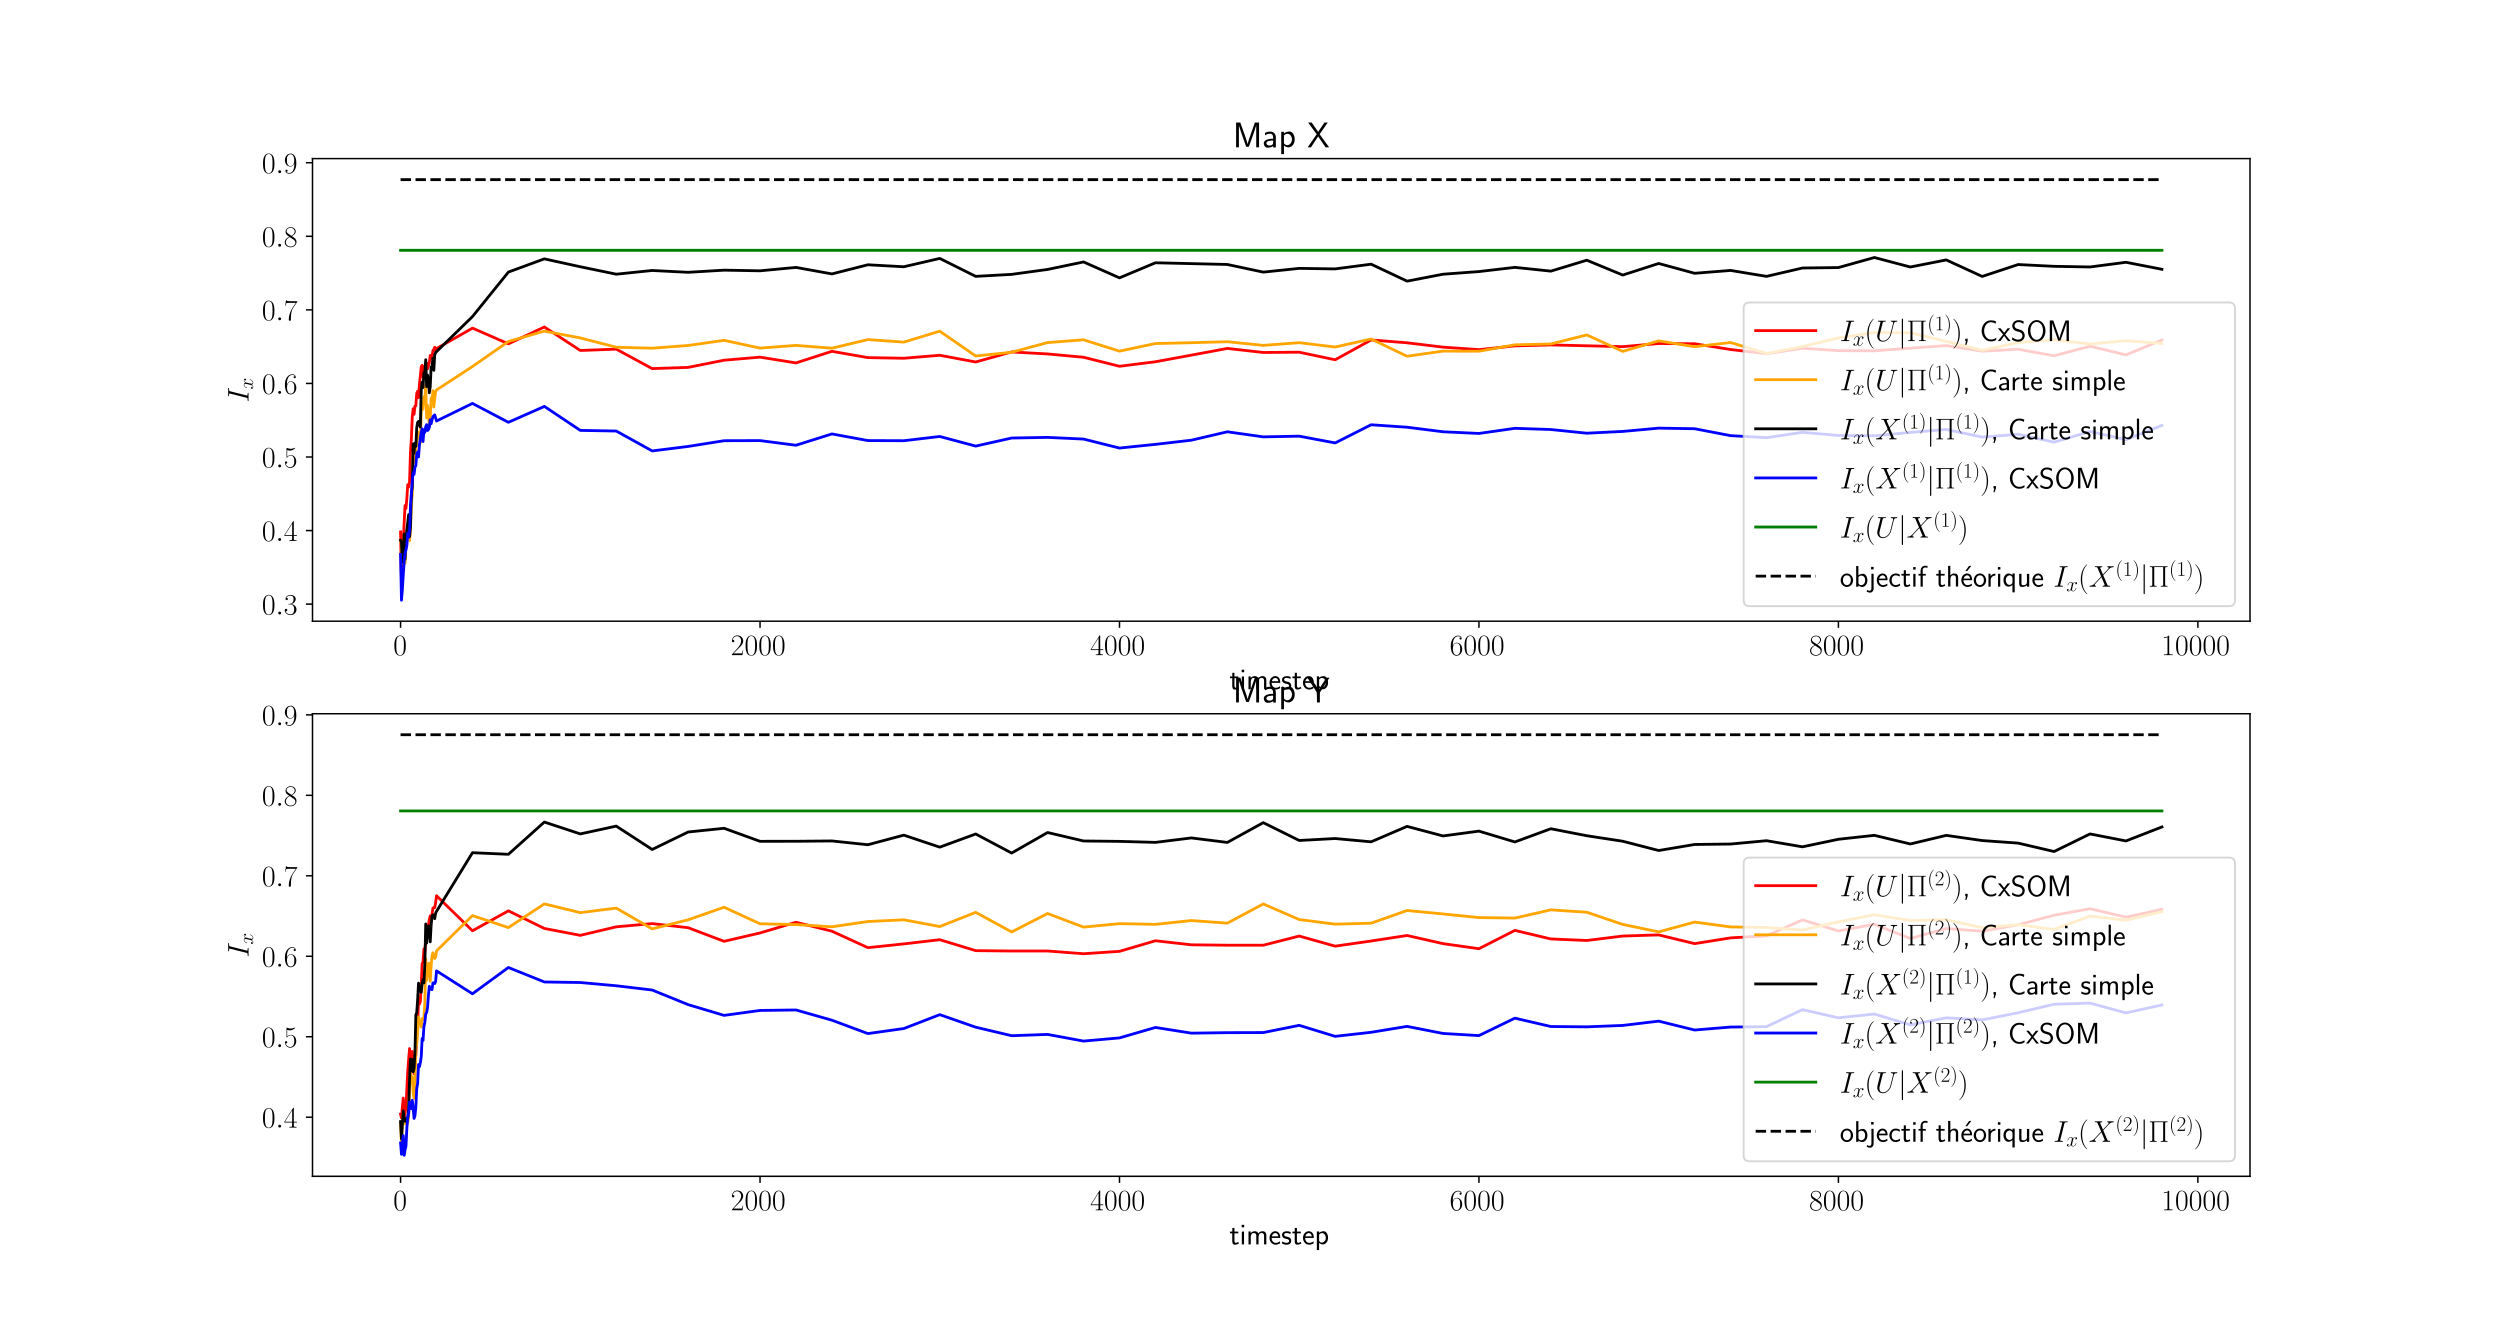 <?xml version="1.0" encoding="utf-8" standalone="no"?>
<!DOCTYPE svg PUBLIC "-//W3C//DTD SVG 1.1//EN"
  "http://www.w3.org/Graphics/SVG/1.1/DTD/svg11.dtd">
<!-- Created with matplotlib (https://matplotlib.org/) -->
<svg height="703.44pt" version="1.1" viewBox="0 0 1330.56 703.44" width="1330.56pt" xmlns="http://www.w3.org/2000/svg" xmlns:xlink="http://www.w3.org/1999/xlink">
 <defs>
  <style type="text/css">*{stroke-linecap:butt;stroke-linejoin:round;}</style>
 </defs>
 <g id="figure_1">
  <g id="patch_1">
   <path d="M 0 703.44 
L 1330.56 703.44 
L 1330.56 0 
L 0 0 
z
" style="fill:#ffffff;"/>
  </g>
  <g id="axes_1">
   <g id="patch_2">
    <path d="M 166.32 330.617 
L 1197.504 330.617 
L 1197.504 84.413 
L 166.32 84.413 
z
" style="fill:#ffffff;"/>
   </g>
   <g id="matplotlib.axis_1">
    <g id="xtick_1">
     <g id="line2d_1">
      <defs>
       <path d="M 0 0 
L 0 3.5 
" id="md0e267bff9" style="stroke:#000000;stroke-width:0.8;"/>
      </defs>
      <g>
       <use style="stroke:#000000;stroke-width:0.8;" x="213.192" xlink:href="#md0e267bff9" y="330.617"/>
      </g>
     </g>
     <g id="text_1">
      <!-- $\mathdefault{0}$ -->
      <g transform="translate(209.29 348.686)scale(0.16 -0.16)">
       <defs>
        <path d="M 42 31.641 
C 42 37.75 41.906 48.125 37.703 56.109 
C 34 63.109 28.094 65.594 22.906 65.594 
C 18.094 65.594 12 63.406 8.203 56.203 
C 4.203 48.719 3.797 39.438 3.797 31.641 
C 3.797 25.953 3.906 17.281 7 9.672 
C 11.297 -0.609 19 -2 22.906 -2 
C 27.5 -2 34.5 -0.109 38.594 9.375 
C 41.594 16.281 42 24.359 42 31.641 
z
M 22.906 -0.406 
C 16.5 -0.406 12.703 5.078 11.297 12.688 
C 10.203 18.562 10.203 27.156 10.203 32.75 
C 10.203 40.438 10.203 46.828 11.5 52.922 
C 13.406 61.391 19 64 22.906 64 
C 27 64 32.297 61.297 34.203 53.125 
C 35.5 47.438 35.594 40.734 35.594 32.75 
C 35.594 26.25 35.594 18.266 34.406 12.375 
C 32.297 1.484 26.406 -0.406 22.906 -0.406 
z
" id="CMR17-48"/>
       </defs>
       <use transform="scale(0.996)" xlink:href="#CMR17-48"/>
      </g>
     </g>
    </g>
    <g id="xtick_2">
     <g id="line2d_2">
      <g>
       <use style="stroke:#000000;stroke-width:0.8;" x="404.506" xlink:href="#md0e267bff9" y="330.617"/>
      </g>
     </g>
     <g id="text_2">
      <!-- $\mathdefault{2000}$ -->
      <g transform="translate(388.898 348.686)scale(0.16 -0.16)">
       <defs>
        <path d="M 41.703 15.453 
L 39.906 15.453 
C 38.906 8.375 38.094 7.172 37.703 6.562 
C 37.203 5.766 30 5.766 28.594 5.766 
L 9.406 5.766 
C 13 9.672 20 16.75 28.5 24.953 
C 34.594 30.734 41.703 37.531 41.703 47.422 
C 41.703 59.219 32.297 66 21.797 66 
C 10.797 66 4.094 56.312 4.094 47.344 
C 4.094 43.438 7 42.938 8.203 42.938 
C 9.203 42.938 12.203 43.547 12.203 47.031 
C 12.203 50.109 9.594 51 8.203 51 
C 7.594 51 7 50.906 6.594 50.703 
C 8.5 59.219 14.297 63.406 20.406 63.406 
C 29.094 63.406 34.797 56.516 34.797 47.422 
C 34.797 38.734 29.703 31.25 24 24.75 
L 4.094 2.281 
L 4.094 0 
L 39.297 0 
z
" id="CMR17-50"/>
       </defs>
       <use transform="scale(0.996)" xlink:href="#CMR17-50"/>
       <use transform="translate(45.69 0)scale(0.996)" xlink:href="#CMR17-48"/>
       <use transform="translate(91.381 0)scale(0.996)" xlink:href="#CMR17-48"/>
       <use transform="translate(137.071 0)scale(0.996)" xlink:href="#CMR17-48"/>
      </g>
     </g>
    </g>
    <g id="xtick_3">
     <g id="line2d_3">
      <g>
       <use style="stroke:#000000;stroke-width:0.8;" x="595.821" xlink:href="#md0e267bff9" y="330.617"/>
      </g>
     </g>
     <g id="text_3">
      <!-- $\mathdefault{4000}$ -->
      <g transform="translate(580.213 348.686)scale(0.16 -0.16)">
       <defs>
        <path d="M 33.594 64.406 
C 33.594 66.5 33.5 66.5 31.703 66.5 
L 2 19.594 
L 2 17 
L 27.797 17 
L 27.797 7.141 
C 27.797 3.5 27.594 2.5 20.594 2.5 
L 18.703 2.5 
L 18.703 0 
C 21.906 0 27.297 0 30.703 0 
C 34.094 0 39.5 0 42.703 0 
L 42.703 2.5 
L 40.797 2.5 
C 33.797 2.5 33.594 3.5 33.594 7.141 
L 33.594 17 
L 43.797 17 
L 43.797 19.594 
L 33.594 19.594 
z
M 28.094 57.859 
L 28.094 19.594 
L 4 19.594 
z
" id="CMR17-52"/>
       </defs>
       <use transform="scale(0.996)" xlink:href="#CMR17-52"/>
       <use transform="translate(45.69 0)scale(0.996)" xlink:href="#CMR17-48"/>
       <use transform="translate(91.381 0)scale(0.996)" xlink:href="#CMR17-48"/>
       <use transform="translate(137.071 0)scale(0.996)" xlink:href="#CMR17-48"/>
      </g>
     </g>
    </g>
    <g id="xtick_4">
     <g id="line2d_4">
      <g>
       <use style="stroke:#000000;stroke-width:0.8;" x="787.135" xlink:href="#md0e267bff9" y="330.617"/>
      </g>
     </g>
     <g id="text_4">
      <!-- $\mathdefault{6000}$ -->
      <g transform="translate(771.527 348.686)scale(0.16 -0.16)">
       <defs>
        <path d="M 10.594 34 
C 10.594 57.656 21.797 63 28.297 63 
C 30.406 63 35.5 62.641 37.5 59 
C 35.906 59 32.906 59 32.906 55.516 
C 32.906 52.828 35.094 51.922 36.5 51.922 
C 37.406 51.922 40.094 52.312 40.094 55.625 
C 40.094 61.781 35.094 65.297 28.203 65.297 
C 16.297 65.297 3.797 52.969 3.797 31 
C 3.797 3.953 15.094 -2 23.094 -2 
C 32.797 -2 42 6.672 42 20.047 
C 42 32.516 33.906 41.594 23.703 41.594 
C 17.594 41.594 13.094 37.609 10.594 30.625 
z
M 23.094 0.391 
C 10.797 0.391 10.797 18.75 10.797 22.438 
C 10.797 29.625 14.203 40 23.5 40 
C 25.203 40 30.094 40 33.406 33.125 
C 35.203 29.219 35.203 25.141 35.203 20.141 
C 35.203 14.75 35.203 10.781 33.094 6.781 
C 30.906 2.672 27.703 0.391 23.094 0.391 
z
" id="CMR17-54"/>
       </defs>
       <use transform="scale(0.996)" xlink:href="#CMR17-54"/>
       <use transform="translate(45.69 0)scale(0.996)" xlink:href="#CMR17-48"/>
       <use transform="translate(91.381 0)scale(0.996)" xlink:href="#CMR17-48"/>
       <use transform="translate(137.071 0)scale(0.996)" xlink:href="#CMR17-48"/>
      </g>
     </g>
    </g>
    <g id="xtick_5">
     <g id="line2d_5">
      <g>
       <use style="stroke:#000000;stroke-width:0.8;" x="978.449" xlink:href="#md0e267bff9" y="330.617"/>
      </g>
     </g>
     <g id="text_5">
      <!-- $\mathdefault{8000}$ -->
      <g transform="translate(962.841 348.686)scale(0.16 -0.16)">
       <defs>
        <path d="M 27.203 35.375 
C 33.5 38.547 39.906 43.328 39.906 50.984 
C 39.906 60.016 31.094 65.297 23 65.297 
C 13.906 65.297 5.906 58.734 5.906 49.688 
C 5.906 47.203 6.5 42.922 10.406 39.141 
C 11.406 38.156 15.594 35.172 18.297 33.281 
C 13.797 30.984 3.297 25.531 3.297 14.594 
C 3.297 4.359 13.094 -2 22.797 -2 
C 33.5 -2 42.5 5.656 42.5 15.781 
C 42.5 24.844 36.406 29.016 32.406 31.703 
z
M 14.094 44.094 
C 13.297 44.594 9.297 47.672 9.297 52.359 
C 9.297 58.422 15.594 63 22.797 63 
C 30.703 63 36.5 57.438 36.5 50.969 
C 36.5 41.703 26.094 36.422 25.594 36.422 
C 25.5 36.422 25.406 36.422 24.594 37.031 
z
M 32.5 23.734 
C 34 22.641 38.797 19.375 38.797 13.297 
C 38.797 5.953 31.406 0.391 23 0.391 
C 13.906 0.391 7 6.844 7 14.688 
C 7 22.547 13.094 29.094 20 32.188 
z
" id="CMR17-56"/>
       </defs>
       <use transform="scale(0.996)" xlink:href="#CMR17-56"/>
       <use transform="translate(45.69 0)scale(0.996)" xlink:href="#CMR17-48"/>
       <use transform="translate(91.381 0)scale(0.996)" xlink:href="#CMR17-48"/>
       <use transform="translate(137.071 0)scale(0.996)" xlink:href="#CMR17-48"/>
      </g>
     </g>
    </g>
    <g id="xtick_6">
     <g id="line2d_6">
      <g>
       <use style="stroke:#000000;stroke-width:0.8;" x="1169.763" xlink:href="#md0e267bff9" y="330.617"/>
      </g>
     </g>
     <g id="text_6">
      <!-- $\mathdefault{10000}$ -->
      <g transform="translate(1150.253 348.686)scale(0.16 -0.16)">
       <defs>
        <path d="M 26.594 63.406 
C 26.594 65.5 26.5 65.5 25.094 65.5 
C 21.203 61.188 15.297 59.797 9.703 59.797 
C 9.406 59.797 8.906 59.797 8.797 59.5 
C 8.703 59.297 8.703 59.094 8.703 57 
C 11.797 57 17 57.594 21 59.984 
L 21 7.203 
C 21 3.688 20.797 2.5 12.203 2.5 
L 9.203 2.5 
L 9.203 0 
C 14 0 19 0 23.797 0 
C 28.594 0 33.594 0 38.406 0 
L 38.406 2.5 
L 35.406 2.5 
C 26.797 2.5 26.594 3.594 26.594 7.156 
z
" id="CMR17-49"/>
       </defs>
       <use transform="scale(0.996)" xlink:href="#CMR17-49"/>
       <use transform="translate(45.69 0)scale(0.996)" xlink:href="#CMR17-48"/>
       <use transform="translate(91.381 0)scale(0.996)" xlink:href="#CMR17-48"/>
       <use transform="translate(137.071 0)scale(0.996)" xlink:href="#CMR17-48"/>
       <use transform="translate(182.762 0)scale(0.996)" xlink:href="#CMR17-48"/>
      </g>
     </g>
    </g>
    <g id="text_7">
     <!-- timestep -->
     <g transform="translate(654.337 366.855)scale(0.16 -0.16)">
      <defs>
       <path d="M 16.703 37 
L 29.703 37 
L 29.703 42.766 
L 16.703 42.766 
L 16.703 55 
L 9.594 55 
L 9.594 42.766 
L 1.703 42.766 
L 1.703 37 
L 9.406 37 
L 9.406 11.703 
C 9.406 6 10.703 -1 17.297 -1 
C 22.297 -1 26.906 0.391 31.297 2.688 
L 29.703 8.562 
C 27.297 6.469 24.406 5.266 21.297 5.266 
C 16.906 5.266 16.703 10.875 16.703 13.375 
z
" id="CMSS17-116"/>
       <path d="M 15.297 65.359 
L 6.906 65.359 
L 6.906 57 
L 15.297 57 
z
M 14.797 42.797 
L 7.406 42.797 
L 7.406 0 
L 14.797 0 
z
" id="CMSS17-105"/>
       <path d="M 67 29.328 
C 67 36.062 65.297 44 54.094 44 
C 46.594 44 42.094 39.312 40.094 36.422 
C 38.297 41.719 34.094 44 28.094 44 
C 21.297 44 17 40.125 14.703 37.328 
L 14.703 43.094 
L 7.406 43.094 
L 7.406 0 
L 15 0 
L 15 24.359 
C 15 30.297 17.203 37.938 24.297 37.938 
C 33.406 37.938 33.406 31.5 33.406 28.578 
L 33.406 0 
L 41 0 
L 41 24.359 
C 41 30.297 43.203 37.938 50.297 37.938 
C 59.406 37.938 59.406 31.5 59.406 28.578 
L 59.406 0 
L 67 0 
z
" id="CMSS17-109"/>
       <path d="M 39.094 21.516 
C 39.094 24.844 38.906 31.297 35.703 36.641 
C 32.203 42.391 26.5 44 22.203 44 
C 11.797 44 3 34.188 3 21.484 
C 3 9.094 12.094 -1 23.594 -1 
C 28.094 -1 33.594 0.297 38.594 3.875 
C 38.594 4.281 38.406 6.469 38.297 6.562 
C 38.297 6.766 38 9.844 38 10.25 
C 33.203 6.359 27.703 5.078 23.703 5.078 
C 17.297 5.078 10.406 10.422 10.094 21.516 
z
M 10.906 27 
C 12.203 32.562 16.594 37.828 22.203 37.828 
C 23.703 37.828 30.703 37.828 32.5 27 
z
" id="CMSS17-101"/>
       <path d="M 32.203 41.047 
C 26.297 43.859 21.703 43.859 18.703 43.859 
C 11.594 43.859 3.094 41.375 3.094 31.297 
C 3.094 21.234 14.094 19.031 17.094 18.422 
C 21.703 17.531 26.797 16.531 26.797 11.562 
C 26.797 5.266 19.594 5.266 18.297 5.266 
C 14.297 5.266 8.797 6.359 3.797 9.969 
L 2.594 3.281 
C 8.297 0 13.797 -1 18.406 -1 
C 30.703 -1 33.797 6.5 33.797 12.203 
C 33.797 17.094 31 20.391 29.094 21.891 
C 25.797 24.5 24.594 24.797 16.406 26.5 
C 15 26.703 10.094 27.797 10.094 32.281 
C 10.094 38 16.406 38 17.797 38 
C 24.297 38 28.297 35.984 31 34.5 
z
" id="CMSS17-115"/>
       <path d="M 15.094 5.203 
C 18.406 2.016 22.906 -0.078 27.703 -0.078 
C 37 -0.078 45 9.422 45 22.062 
C 45 33.734 39 44 30.406 44 
C 25.406 44 19.406 42.219 14.906 38.625 
L 14.906 43.203 
L 7.5 43.203 
L 7.5 -19 
L 15.094 -19 
z
M 15.094 32.812 
C 15.906 34 19.297 37.734 24.797 37.734 
C 31.797 37.734 37.406 30.625 37.406 22.062 
C 37.406 12.297 30.594 6 23.906 6 
C 21.906 6 19.797 6.484 17.797 8.172 
C 15.094 10.531 15.094 12 15.094 13.391 
z
" id="CMSS17-112"/>
      </defs>
      <use transform="scale(0.996)" xlink:href="#CMSS17-116"/>
      <use transform="translate(33.832 0)scale(0.996)" xlink:href="#CMSS17-105"/>
      <use transform="translate(56.012 0)scale(0.996)" xlink:href="#CMSS17-109"/>
      <use transform="translate(130.242 0)scale(0.996)" xlink:href="#CMSS17-101"/>
      <use transform="translate(171.88 0)scale(0.996)" xlink:href="#CMSS17-115"/>
      <use transform="translate(207.794 0)scale(0.996)" xlink:href="#CMSS17-116"/>
      <use transform="translate(241.625 0)scale(0.996)" xlink:href="#CMSS17-101"/>
      <use transform="translate(283.264 0)scale(0.996)" xlink:href="#CMSS17-112"/>
     </g>
    </g>
   </g>
   <g id="matplotlib.axis_2">
    <g id="ytick_1">
     <g id="line2d_7">
      <defs>
       <path d="M 0 0 
L -3.5 0 
" id="mac8bdaa1b2" style="stroke:#000000;stroke-width:0.8;"/>
      </defs>
      <g>
       <use style="stroke:#000000;stroke-width:0.8;" x="166.32" xlink:href="#mac8bdaa1b2" y="321.523"/>
      </g>
     </g>
     <g id="text_8">
      <!-- $\mathdefault{0.3}$ -->
      <g transform="translate(139.376 327.058)scale(0.16 -0.16)">
       <defs>
        <path d="M 18.406 4.797 
C 18.406 7.688 16 9.672 13.594 9.672 
C 10.703 9.672 8.703 7.281 8.703 4.891 
C 8.703 2 11.094 0 13.5 0 
C 16.406 0 18.406 2.391 18.406 4.797 
z
" id="CMMI12-58"/>
        <path d="M 22.094 33.703 
C 31 33.703 34.906 25.969 34.906 17.031 
C 34.906 5 28.5 0.391 22.703 0.391 
C 17.406 0.391 8.797 3.031 6.094 10.828 
C 6.594 10.625 7.094 10.625 7.594 10.625 
C 10 10.625 11.797 12.219 11.797 14.812 
C 11.797 17.703 9.594 19 7.594 19 
C 5.906 19 3.297 18.203 3.297 14.469 
C 3.297 5.234 12.297 -2 22.906 -2 
C 34 -2 42.5 6.719 42.5 16.953 
C 42.5 26.672 34.5 33.703 25 34.797 
C 32.594 36.375 39.906 43.062 39.906 52.016 
C 39.906 59.688 32 65.297 23 65.297 
C 13.906 65.297 5.906 59.828 5.906 52.016 
C 5.906 48.594 8.5 48 9.797 48 
C 11.906 48 13.703 49.297 13.703 51.891 
C 13.703 54.469 11.906 55.766 9.797 55.766 
C 9.406 55.766 8.906 55.766 8.5 55.578 
C 11.406 61.859 19.297 63 22.797 63 
C 26.297 63 32.906 61.328 32.906 51.875 
C 32.906 49.109 32.5 44.188 29.094 39.844 
C 26.094 36 22.703 36 19.406 35.688 
C 18.906 35.688 16.594 35.453 16.203 35.453 
C 15.5 35.359 15.094 35.266 15.094 34.5 
C 15.094 33.797 15.203 33.703 17.203 33.703 
z
" id="CMR17-51"/>
       </defs>
       <use transform="scale(0.996)" xlink:href="#CMR17-48"/>
       <use transform="translate(45.69 0)scale(0.996)" xlink:href="#CMMI12-58"/>
       <use transform="translate(72.788 0)scale(0.996)" xlink:href="#CMR17-51"/>
      </g>
     </g>
    </g>
    <g id="ytick_2">
     <g id="line2d_8">
      <g>
       <use style="stroke:#000000;stroke-width:0.8;" x="166.32" xlink:href="#mac8bdaa1b2" y="282.371"/>
      </g>
     </g>
     <g id="text_9">
      <!-- $\mathdefault{0.4}$ -->
      <g transform="translate(139.376 287.906)scale(0.16 -0.16)">
       <use transform="scale(0.996)" xlink:href="#CMR17-48"/>
       <use transform="translate(45.69 0)scale(0.996)" xlink:href="#CMMI12-58"/>
       <use transform="translate(72.788 0)scale(0.996)" xlink:href="#CMR17-52"/>
      </g>
     </g>
    </g>
    <g id="ytick_3">
     <g id="line2d_9">
      <g>
       <use style="stroke:#000000;stroke-width:0.8;" x="166.32" xlink:href="#mac8bdaa1b2" y="243.219"/>
      </g>
     </g>
     <g id="text_10">
      <!-- $\mathdefault{0.5}$ -->
      <g transform="translate(139.376 248.754)scale(0.16 -0.16)">
       <defs>
        <path d="M 11.406 57.688 
C 12.406 57.281 16.5 56 20.703 56 
C 30 56 35.094 61.109 38 64.062 
C 38 64.953 38 65.5 37.406 65.5 
C 37.297 65.5 37.094 65.5 36.297 65.047 
C 32.797 63.406 28.703 62.078 23.703 62.078 
C 20.703 62.078 16.203 62.484 11.297 64.672 
C 10.203 65.172 10 65.172 9.906 65.172 
C 9.406 65.172 9.297 65.062 9.297 63.078 
L 9.297 34.422 
C 9.297 32.641 9.297 32.141 10.297 32.141 
C 10.797 32.141 11 32.344 11.5 33.031 
C 14.703 37.516 19.094 39.406 24.094 39.406 
C 27.594 39.406 35.094 37.219 35.094 20.141 
C 35.094 16.953 35.094 11.172 32.094 6.578 
C 29.594 2.484 25.703 0.391 21.406 0.391 
C 14.797 0.391 8.094 5 6.297 12.719 
C 6.703 12.609 7.5 12.422 7.906 12.422 
C 9.203 12.422 11.703 13.125 11.703 16.219 
C 11.703 18.906 9.797 20 7.906 20 
C 5.594 20 4.094 18.594 4.094 15.797 
C 4.094 7.094 11 -2 21.594 -2 
C 31.906 -2 41.703 6.875 41.703 19.75 
C 41.703 31.719 33.906 41 24.203 41 
C 19.094 41 14.797 39.109 11.406 35.531 
z
" id="CMR17-53"/>
       </defs>
       <use transform="scale(0.996)" xlink:href="#CMR17-48"/>
       <use transform="translate(45.69 0)scale(0.996)" xlink:href="#CMMI12-58"/>
       <use transform="translate(72.788 0)scale(0.996)" xlink:href="#CMR17-53"/>
      </g>
     </g>
    </g>
    <g id="ytick_4">
     <g id="line2d_10">
      <g>
       <use style="stroke:#000000;stroke-width:0.8;" x="166.32" xlink:href="#mac8bdaa1b2" y="204.068"/>
      </g>
     </g>
     <g id="text_11">
      <!-- $\mathdefault{0.6}$ -->
      <g transform="translate(139.376 209.603)scale(0.16 -0.16)">
       <use transform="scale(0.996)" xlink:href="#CMR17-48"/>
       <use transform="translate(45.69 0)scale(0.996)" xlink:href="#CMMI12-58"/>
       <use transform="translate(72.788 0)scale(0.996)" xlink:href="#CMR17-54"/>
      </g>
     </g>
    </g>
    <g id="ytick_5">
     <g id="line2d_11">
      <g>
       <use style="stroke:#000000;stroke-width:0.8;" x="166.32" xlink:href="#mac8bdaa1b2" y="164.916"/>
      </g>
     </g>
     <g id="text_12">
      <!-- $\mathdefault{0.7}$ -->
      <g transform="translate(139.376 170.451)scale(0.16 -0.16)">
       <defs>
        <path d="M 45.094 61.578 
L 45.094 63.766 
L 21.594 63.766 
C 9.906 63.766 9.703 65.078 9.297 67 
L 7.5 67 
L 4.594 48.344 
L 6.406 48.344 
C 6.703 50.234 7.406 55.312 8.594 57.203 
C 9.203 58 16.594 58 18.297 58 
L 40.297 58 
L 29.203 41.578 
C 21.797 30.531 16.703 15.609 16.703 2.578 
C 16.703 1.391 16.703 -2 20.297 -2 
C 23.906 -2 23.906 1.391 23.906 2.672 
L 23.906 7.266 
C 23.906 23.562 26.703 34.312 31.297 41.188 
z
" id="CMR17-55"/>
       </defs>
       <use transform="scale(0.996)" xlink:href="#CMR17-48"/>
       <use transform="translate(45.69 0)scale(0.996)" xlink:href="#CMMI12-58"/>
       <use transform="translate(72.788 0)scale(0.996)" xlink:href="#CMR17-55"/>
      </g>
     </g>
    </g>
    <g id="ytick_6">
     <g id="line2d_12">
      <g>
       <use style="stroke:#000000;stroke-width:0.8;" x="166.32" xlink:href="#mac8bdaa1b2" y="125.764"/>
      </g>
     </g>
     <g id="text_13">
      <!-- $\mathdefault{0.8}$ -->
      <g transform="translate(139.376 131.299)scale(0.16 -0.16)">
       <use transform="scale(0.996)" xlink:href="#CMR17-48"/>
       <use transform="translate(45.69 0)scale(0.996)" xlink:href="#CMMI12-58"/>
       <use transform="translate(72.788 0)scale(0.996)" xlink:href="#CMR17-56"/>
      </g>
     </g>
    </g>
    <g id="ytick_7">
     <g id="line2d_13">
      <g>
       <use style="stroke:#000000;stroke-width:0.8;" x="166.32" xlink:href="#mac8bdaa1b2" y="86.613"/>
      </g>
     </g>
     <g id="text_14">
      <!-- $\mathdefault{0.9}$ -->
      <g transform="translate(139.376 92.147)scale(0.16 -0.16)">
       <defs>
        <path d="M 35.203 29.125 
C 35.203 7.25 26.094 0.484 18.594 0.484 
C 16.297 0.484 10.703 0.484 8.406 4.594 
C 11 4.188 12.906 5.578 12.906 8.094 
C 12.906 10.812 10.703 11.703 9.297 11.703 
C 8.406 11.703 5.703 11.297 5.703 7.906 
C 5.703 1.109 11.594 -2 18.797 -2 
C 30.297 -2 42 10.531 42 32.391 
C 42 59.641 30.797 65.297 23.203 65.297 
C 13.297 65.297 3.797 56.688 3.797 43.406 
C 3.797 31.109 11.906 22 22.094 22 
C 30.5 22 34.203 29.734 35.203 33 
z
M 22.297 23.594 
C 19.594 23.594 15.797 24.094 12.703 30.031 
C 10.594 33.891 10.594 38.453 10.594 43.297 
C 10.594 49.156 10.594 53.203 13.406 57.562 
C 14.797 59.641 17.406 63 23.203 63 
C 35 63 35 45.078 35 41.125 
C 35 34.094 31.797 23.594 22.297 23.594 
z
" id="CMR17-57"/>
       </defs>
       <use transform="scale(0.996)" xlink:href="#CMR17-48"/>
       <use transform="translate(45.69 0)scale(0.996)" xlink:href="#CMMI12-58"/>
       <use transform="translate(72.788 0)scale(0.996)" xlink:href="#CMR17-57"/>
      </g>
     </g>
    </g>
    <g id="text_15">
     <!-- $I_x$ -->
     <g transform="translate(132.277 214.145)rotate(-90)scale(0.16 -0.16)">
      <defs>
       <path d="M 36.797 60.625 
C 37.703 64.109 37.906 65.109 45.203 65.109 
C 47.406 65.109 48.203 65.109 48.203 67 
C 48.203 68 47.094 68 46.797 68 
C 45 68 42.797 68 41 68 
L 28.703 68 
C 26.703 68 24.406 68 22.406 68 
C 21.594 68 20.5 68 20.5 66.109 
C 20.5 65.109 21.297 65.109 23.297 65.109 
C 29.5 65.109 29.5 64.312 29.5 63.219 
C 29.5 62.531 29.297 61.922 29.094 61.031 
L 15.594 7.375 
C 14.703 3.891 14.5 2.891 7.203 2.891 
C 5 2.891 4.094 2.891 4.094 1 
C 4.094 0 5.094 0 5.594 0 
C 7.406 0 9.594 0 11.406 0 
L 23.703 0 
C 25.703 0 27.906 0 29.906 0 
C 30.703 0 31.906 0 31.906 1.797 
C 31.906 2.891 31.297 2.891 29.094 2.891 
C 22.906 2.891 22.906 3.688 22.906 4.875 
C 22.906 5.078 22.906 5.578 23.297 7.172 
z
" id="CMMI12-73"/>
       <path d="M 47.406 40.719 
C 44.203 40.109 43 37.719 43 35.828 
C 43 33.422 44.906 32.625 46.297 32.625 
C 49.297 32.625 51.406 35.219 51.406 37.922 
C 51.406 42.109 46.594 44 42.406 44 
C 36.297 44 32.906 38.016 32 36.125 
C 29.703 44 23.5 44 21.703 44 
C 11.5 44 6.094 30.938 6.094 28.734 
C 6.094 28.344 6.5 27.844 7.203 27.844 
C 8 27.844 8.203 28.438 8.406 28.844 
C 11.797 39.922 18.5 42.016 21.406 42.016 
C 25.906 42.016 26.797 37.812 26.797 35.422 
C 26.797 33.234 26.203 30.938 25 26.141 
L 21.594 12.469 
C 20.094 6.484 17.203 1 11.906 1 
C 11.406 1 8.906 1 6.797 2.297 
C 10.406 3 11.203 5.984 11.203 7.188 
C 11.203 9.188 9.703 10.375 7.797 10.375 
C 5.406 10.375 2.797 8.281 2.797 5.094 
C 2.797 0.891 7.5 -1 11.797 -1 
C 16.594 -1 20 2.797 22.094 6.891 
C 23.703 1 28.703 -1 32.406 -1 
C 42.594 -1 48 12.078 48 14.266 
C 48 14.766 47.594 15.172 47 15.172 
C 46.094 15.172 46 14.672 45.703 13.875 
C 43 5.094 37.203 1 32.703 1 
C 29.203 1 27.297 3.594 27.297 7.688 
C 27.297 9.875 27.703 11.469 29.297 18.062 
L 32.797 31.625 
C 34.297 37.625 37.703 42.016 42.297 42.016 
C 42.5 42.016 45.297 42.016 47.406 40.719 
z
" id="CMMI12-120"/>
      </defs>
      <use transform="scale(0.996)" xlink:href="#CMMI12-73"/>
      <use transform="translate(43.024 -14.944)scale(0.697)" xlink:href="#CMMI12-120"/>
     </g>
    </g>
   </g>
   <g id="line2d_14">
    <path clip-path="url(#p80caf36e5e)" d="M 213.192 283.088 
L 213.67 309.043 
L 214.149 296.561 
L 214.627 287.888 
L 215.105 278.058 
L 215.583 269.045 
L 216.062 270.575 
L 216.54 265.201 
L 217.018 257.954 
L 217.497 259.157 
L 217.975 256.557 
L 218.453 240.831 
L 218.931 233.662 
L 219.41 222.04 
L 219.888 217.556 
L 220.366 220.517 
L 220.845 216.17 
L 221.323 215.958 
L 221.801 209.335 
L 222.279 208.231 
L 222.758 211.606 
L 223.236 204.516 
L 223.714 200.161 
L 224.193 195.199 
L 224.671 194.435 
L 225.149 200.636 
L 225.627 195.022 
L 226.106 196.168 
L 226.584 193.614 
L 227.062 193.229 
L 227.541 196.32 
L 228.019 194.72 
L 228.497 192.976 
L 228.975 189.204 
L 229.454 191.055 
L 229.932 189.565 
L 230.41 186.673 
L 230.889 185.969 
L 231.367 184.828 
L 231.845 186.865 
L 232.323 185.519 
L 251.455 174.639 
L 270.586 182.995 
L 289.718 174.032 
L 308.849 186.533 
L 327.981 185.827 
L 347.112 196.177 
L 366.243 195.531 
L 385.375 191.717 
L 404.506 190.077 
L 423.638 193.152 
L 442.769 186.978 
L 461.901 190.33 
L 481.032 190.665 
L 500.163 189.086 
L 519.295 192.656 
L 538.426 187.325 
L 557.558 188.379 
L 576.689 190.14 
L 595.821 194.938 
L 614.952 192.542 
L 634.083 189.011 
L 653.215 185.442 
L 672.346 187.6 
L 691.478 187.454 
L 710.609 191.483 
L 729.741 180.94 
L 748.872 182.445 
L 768.003 184.761 
L 787.135 186.083 
L 806.266 184.096 
L 825.398 183.578 
L 844.529 184.037 
L 863.661 184.492 
L 882.792 182.832 
L 901.923 182.951 
L 921.055 186.018 
L 940.186 188.26 
L 959.318 185.336 
L 978.449 186.626 
L 997.581 186.72 
L 1016.712 185.304 
L 1035.843 183.931 
L 1054.975 186.932 
L 1074.106 185.884 
L 1093.238 189.353 
L 1112.369 184.263 
L 1131.501 188.887 
L 1150.632 180.936 
" style="fill:none;stroke:#ff0000;stroke-linecap:square;stroke-width:1.5;"/>
   </g>
   <g id="line2d_15">
    <path clip-path="url(#p80caf36e5e)" d="M 213.192 288.208 
L 213.67 289.817 
L 214.149 300.01 
L 214.627 294.79 
L 215.105 285.345 
L 215.583 299.691 
L 216.062 288.152 
L 216.54 284.211 
L 217.018 279.748 
L 217.497 276.526 
L 217.975 287.756 
L 218.453 282.691 
L 218.931 267.907 
L 219.41 263.432 
L 219.888 241.411 
L 220.366 246.195 
L 220.845 240.014 
L 221.323 240.635 
L 221.801 233.614 
L 222.279 230.45 
L 222.758 230.034 
L 223.236 232.316 
L 223.714 235.68 
L 224.193 218.265 
L 224.671 214.39 
L 225.149 217.768 
L 225.627 211.176 
L 226.106 212.488 
L 226.584 204.796 
L 227.062 222.406 
L 227.541 215.762 
L 228.019 220.817 
L 228.497 226.852 
L 228.975 223.24 
L 229.454 211.722 
L 229.932 213.554 
L 230.41 207.952 
L 230.889 216.642 
L 231.367 212.149 
L 231.845 208.368 
L 232.323 207.536 
L 251.455 195.058 
L 270.586 181.746 
L 289.718 176.225 
L 308.849 179.861 
L 327.981 184.799 
L 347.112 185.316 
L 366.243 183.867 
L 385.375 181.138 
L 404.506 185.26 
L 423.638 183.83 
L 442.769 185.32 
L 461.901 180.743 
L 481.032 182.085 
L 500.163 176.254 
L 519.295 189.481 
L 538.426 187.478 
L 557.558 182.335 
L 576.689 180.847 
L 595.821 186.887 
L 614.952 182.837 
L 634.083 182.401 
L 653.215 181.875 
L 672.346 183.81 
L 691.478 182.387 
L 710.609 184.699 
L 729.741 180.431 
L 748.872 189.592 
L 768.003 186.878 
L 787.135 186.927 
L 806.266 183.518 
L 825.398 183.079 
L 844.529 178.255 
L 863.661 187.021 
L 882.792 181.412 
L 901.923 184.524 
L 921.055 182.3 
L 940.186 188.115 
L 959.318 184.438 
L 978.449 179.858 
L 997.581 176.97 
L 1016.712 177.141 
L 1035.843 181.683 
L 1054.975 186.447 
L 1074.106 182.298 
L 1093.238 180.828 
L 1112.369 183.074 
L 1131.501 181.348 
L 1150.632 182.779 
" style="fill:none;stroke:#ffa500;stroke-linecap:square;stroke-width:1.5;"/>
   </g>
   <g id="line2d_16">
    <path clip-path="url(#p80caf36e5e)" d="M 213.192 287.594 
L 213.67 288.726 
L 214.149 299.27 
L 214.627 294.179 
L 215.105 284.187 
L 215.583 297.491 
L 216.062 286.251 
L 216.54 281.875 
L 217.018 278.047 
L 217.497 273.922 
L 217.975 285.529 
L 218.453 280.417 
L 218.931 263.493 
L 219.41 259.068 
L 219.888 236.259 
L 220.366 241.146 
L 220.845 235.815 
L 221.323 237.548 
L 221.801 227.643 
L 222.279 224.84 
L 222.758 224.282 
L 223.236 226.006 
L 223.714 227.258 
L 224.193 207.701 
L 224.671 203.454 
L 225.149 206.242 
L 225.627 198.363 
L 226.106 198.177 
L 226.584 191.442 
L 227.062 205.756 
L 227.541 199.612 
L 228.019 202.566 
L 228.497 209.055 
L 228.975 205.895 
L 229.454 195.337 
L 229.932 195.248 
L 230.41 190.641 
L 230.889 197.092 
L 231.367 188.729 
L 231.845 187.722 
L 232.323 187.158 
L 251.455 168.497 
L 270.586 144.801 
L 289.718 137.773 
L 308.849 141.974 
L 327.981 145.93 
L 347.112 143.958 
L 366.243 144.929 
L 385.375 143.785 
L 404.506 144.128 
L 423.638 142.326 
L 442.769 145.787 
L 461.901 140.921 
L 481.032 141.978 
L 500.163 137.542 
L 519.295 147.091 
L 538.426 146.023 
L 557.558 143.401 
L 576.689 139.416 
L 595.821 147.88 
L 614.952 139.855 
L 634.083 140.303 
L 653.215 140.758 
L 672.346 144.83 
L 691.478 142.836 
L 710.609 143.116 
L 729.741 140.607 
L 748.872 149.631 
L 768.003 145.946 
L 787.135 144.534 
L 806.266 142.297 
L 825.398 144.305 
L 844.529 138.487 
L 863.661 146.392 
L 882.792 140.226 
L 901.923 145.452 
L 921.055 143.932 
L 940.186 147.089 
L 959.318 142.64 
L 978.449 142.404 
L 997.581 137.051 
L 1016.712 142.108 
L 1035.843 138.343 
L 1054.975 147.126 
L 1074.106 140.793 
L 1093.238 141.747 
L 1112.369 142.089 
L 1131.501 139.592 
L 1150.632 143.326 
" style="fill:none;stroke:#000000;stroke-linecap:square;stroke-width:1.5;"/>
   </g>
   <g id="line2d_17">
    <path clip-path="url(#p80caf36e5e)" d="M 213.192 295.106 
L 213.67 319.426 
L 214.149 313.708 
L 214.627 305.76 
L 215.105 299.053 
L 215.583 294.183 
L 216.062 292.76 
L 216.54 290.281 
L 217.018 283.733 
L 217.497 285.991 
L 217.975 282.678 
L 218.453 269.569 
L 218.931 263.094 
L 219.41 256.064 
L 219.888 251.549 
L 220.366 252.459 
L 220.845 248.66 
L 221.323 247.862 
L 221.801 241.692 
L 222.279 240.526 
L 222.758 243.189 
L 223.236 236.764 
L 223.714 233.24 
L 224.193 230.05 
L 224.671 228.218 
L 225.149 234.987 
L 225.627 228.783 
L 226.106 230.134 
L 226.584 227.083 
L 227.062 226.024 
L 227.541 229.139 
L 228.019 228.63 
L 228.497 227.508 
L 228.975 223.372 
L 229.454 225.51 
L 229.932 223.487 
L 230.41 221.809 
L 230.889 221.232 
L 231.367 220.818 
L 231.845 222.415 
L 232.323 224.067 
L 251.455 214.71 
L 270.586 224.759 
L 289.718 216.293 
L 308.849 229.065 
L 327.981 229.41 
L 347.112 239.999 
L 366.243 237.604 
L 385.375 234.56 
L 404.506 234.495 
L 423.638 236.972 
L 442.769 230.949 
L 461.901 234.481 
L 481.032 234.563 
L 500.163 232.306 
L 519.295 237.425 
L 538.426 233.127 
L 557.558 232.789 
L 576.689 233.679 
L 595.821 238.465 
L 614.952 236.496 
L 634.083 234.285 
L 653.215 229.81 
L 672.346 232.51 
L 691.478 232.139 
L 710.609 235.741 
L 729.741 226.072 
L 748.872 227.376 
L 768.003 229.799 
L 787.135 230.692 
L 806.266 227.963 
L 825.398 228.602 
L 844.529 230.556 
L 863.661 229.617 
L 882.792 227.867 
L 901.923 228.179 
L 921.055 231.858 
L 940.186 232.937 
L 959.318 230.099 
L 978.449 231.759 
L 997.581 231.951 
L 1016.712 230.143 
L 1035.843 228.569 
L 1054.975 232.633 
L 1074.106 231.155 
L 1093.238 235.315 
L 1112.369 229.656 
L 1131.501 234.008 
L 1150.632 226.425 
" style="fill:none;stroke:#0000ff;stroke-linecap:square;stroke-width:1.5;"/>
   </g>
   <g id="line2d_18">
    <path clip-path="url(#p80caf36e5e)" d="M 213.192 133.213 
L 213.67 133.213 
L 214.149 133.213 
L 214.627 133.213 
L 215.105 133.213 
L 215.583 133.213 
L 216.062 133.213 
L 216.54 133.213 
L 217.018 133.213 
L 217.497 133.213 
L 217.975 133.213 
L 218.453 133.213 
L 218.931 133.213 
L 219.41 133.213 
L 219.888 133.213 
L 220.366 133.213 
L 220.845 133.213 
L 221.323 133.213 
L 221.801 133.213 
L 222.279 133.213 
L 222.758 133.213 
L 223.236 133.213 
L 223.714 133.213 
L 224.193 133.213 
L 224.671 133.213 
L 225.149 133.213 
L 225.627 133.213 
L 226.106 133.213 
L 226.584 133.213 
L 227.062 133.213 
L 227.541 133.213 
L 228.019 133.213 
L 228.497 133.213 
L 228.975 133.213 
L 229.454 133.213 
L 229.932 133.213 
L 230.41 133.213 
L 230.889 133.213 
L 231.367 133.213 
L 231.845 133.213 
L 232.323 133.213 
L 251.455 133.213 
L 270.586 133.213 
L 289.718 133.213 
L 308.849 133.213 
L 327.981 133.213 
L 347.112 133.213 
L 366.243 133.213 
L 385.375 133.213 
L 404.506 133.213 
L 423.638 133.213 
L 442.769 133.213 
L 461.901 133.213 
L 481.032 133.213 
L 500.163 133.213 
L 519.295 133.213 
L 538.426 133.213 
L 557.558 133.213 
L 576.689 133.213 
L 595.821 133.213 
L 614.952 133.213 
L 634.083 133.213 
L 653.215 133.213 
L 672.346 133.213 
L 691.478 133.213 
L 710.609 133.213 
L 729.741 133.213 
L 748.872 133.213 
L 768.003 133.213 
L 787.135 133.213 
L 806.266 133.213 
L 825.398 133.213 
L 844.529 133.213 
L 863.661 133.213 
L 882.792 133.213 
L 901.923 133.213 
L 921.055 133.213 
L 940.186 133.213 
L 959.318 133.213 
L 978.449 133.213 
L 997.581 133.213 
L 1016.712 133.213 
L 1035.843 133.213 
L 1054.975 133.213 
L 1074.106 133.213 
L 1093.238 133.213 
L 1112.369 133.213 
L 1131.501 133.213 
L 1150.632 133.213 
" style="fill:none;stroke:#008000;stroke-linecap:square;stroke-width:1.5;"/>
   </g>
   <g id="line2d_19">
    <path clip-path="url(#p80caf36e5e)" d="M 213.192 95.604 
L 1150.632 95.604 
" style="fill:none;stroke:#000000;stroke-dasharray:5.55,2.4;stroke-dashoffset:0;stroke-width:1.5;"/>
   </g>
   <g id="patch_3">
    <path d="M 166.32 330.617 
L 166.32 84.413 
" style="fill:none;stroke:#000000;stroke-linecap:square;stroke-linejoin:miter;stroke-width:0.8;"/>
   </g>
   <g id="patch_4">
    <path d="M 1197.504 330.617 
L 1197.504 84.413 
" style="fill:none;stroke:#000000;stroke-linecap:square;stroke-linejoin:miter;stroke-width:0.8;"/>
   </g>
   <g id="patch_5">
    <path d="M 166.32 330.617 
L 1197.504 330.617 
" style="fill:none;stroke:#000000;stroke-linecap:square;stroke-linejoin:miter;stroke-width:0.8;"/>
   </g>
   <g id="patch_6">
    <path d="M 166.32 84.413 
L 1197.504 84.413 
" style="fill:none;stroke:#000000;stroke-linecap:square;stroke-linejoin:miter;stroke-width:0.8;"/>
   </g>
   <g id="text_16">
    <!-- Map X -->
    <g transform="translate(656.16 78.413)scale(0.192 -0.192)">
     <defs>
      <path d="M 49.906 37.047 
L 45.094 23.016 
C 44.297 20.422 41.594 12.359 41 9.172 
L 40.906 9.172 
C 40.594 11.172 40 13.266 38.406 18.344 
C 37.5 21.328 36.5 24.406 35.5 27.203 
L 20.703 69 
L 9 69 
L 9 0 
L 16.797 0 
L 16.797 60.938 
L 16.906 60.938 
C 16.906 60.844 17.797 56.453 23.906 39.047 
L 37.094 1.5 
L 44.5 1.5 
L 56.406 34.859 
C 57.203 37.156 59.703 44.422 60.797 47.906 
C 61.797 50.891 64.297 58.25 64.906 61.141 
L 65 61.141 
L 65 0 
L 72.906 0 
L 72.906 69 
L 61.297 69 
z
" id="CMSS17-77"/>
      <path d="M 37.594 27.984 
C 37.594 37.375 30.906 43.875 21.906 43.875 
C 17.5 43.875 12.703 43.078 7.203 39.891 
L 7.797 33.359 
C 10.297 35.125 14.594 38 21.797 38 
C 26.906 38 30 34.062 30 27.844 
L 30 24 
C 14 24 4 19.344 4 11.344 
C 4 7.203 6.5 -1 14.797 -1 
C 16.297 -1 24.406 -1 30.203 3.391 
L 30.203 -0.297 
L 37.594 -0.297 
z
M 30 12.75 
C 30 10.953 30 8.562 27 6.781 
C 24.406 5.078 21.094 5.078 19.703 5.078 
C 14.703 5.078 11.297 7.984 11.297 11.625 
C 11.297 18.922 26.906 18.922 30 18.922 
z
" id="CMSS17-97"/>
      <path d="M 34.594 36.391 
L 57.203 69 
L 48 69 
L 30.5 43.156 
L 12.5 69 
L 2.594 69 
L 26.406 36.391 
L 1.297 0 
L 10.5 0 
L 30.5 30.328 
L 51.203 0 
L 61.094 0 
z
" id="CMSS17-88"/>
     </defs>
     <use transform="scale(0.996)" xlink:href="#CMSS17-77"/>
     <use transform="translate(81.676 0)scale(0.996)" xlink:href="#CMSS17-97"/>
     <use transform="translate(126.598 0)scale(0.996)" xlink:href="#CMSS17-112"/>
     <use transform="translate(206.032 0)scale(0.996)" xlink:href="#CMSS17-88"/>
    </g>
   </g>
   <g id="legend_1">
    <g id="patch_7">
     <path d="M 931.21 322.617 
L 1186.304 322.617 
Q 1189.504 322.617 1189.504 319.417 
L 1189.504 164.187 
Q 1189.504 160.987 1186.304 160.987 
L 931.21 160.987 
Q 928.01 160.987 928.01 164.187 
L 928.01 319.417 
Q 928.01 322.617 931.21 322.617 
z
" style="fill:#ffffff;opacity:0.8;stroke:#cccccc;stroke-linejoin:miter;"/>
    </g>
    <g id="line2d_20">
     <path d="M 934.41 175.941 
L 966.41 175.941 
" style="fill:none;stroke:#ff0000;stroke-linecap:square;stroke-width:1.5;"/>
    </g>
    <g id="line2d_21"/>
    <g id="text_17">
     <!-- $I_x(U|\Pi^{(1)})$, CxSOM -->
     <g transform="translate(979.21 181.541)scale(0.16 -0.16)">
      <defs>
       <path d="M 30.594 -24.391 
C 30.594 -24.297 30.594 -24.094 30.297 -23.797 
C 25.703 -19.125 13.406 -6.359 13.406 24.703 
C 13.406 55.766 25.5 68.422 30.406 73.391 
C 30.406 73.5 30.594 73.703 30.594 74 
C 30.594 74.297 30.297 74.5 29.906 74.5 
C 28.797 74.5 20.297 67.125 15.406 56.156 
C 10.406 45.109 9 34.359 9 24.812 
C 9 17.625 9.703 5.484 15.703 -7.359 
C 20.5 -17.734 28.703 -25 29.906 -25 
C 30.406 -25 30.594 -24.797 30.594 -24.391 
z
" id="CMR17-40"/>
       <path d="M 50.594 23.031 
C 47.094 9.078 35.5 0.891 26.094 0.891 
C 18.906 0.891 14 5.672 14 13.922 
C 14 14.312 14 17.297 15.094 21.672 
L 24.906 60.734 
C 25.797 64.109 26 65.109 33.094 65.109 
C 34.906 65.109 35.906 65.109 35.906 66.906 
C 35.906 68 35 68 34.406 68 
C 32.594 68 30.5 68 28.594 68 
L 16.797 68 
C 14.906 68 12.797 68 10.906 68 
C 10.203 68 9 68 9 66.109 
C 9 65.109 9.703 65.109 11.594 65.109 
C 17.594 65.109 17.594 64.312 17.594 63.219 
C 17.594 62.625 16.906 59.75 16.406 58.047 
L 7.703 23.25 
C 7.406 22.156 6.797 19.469 6.797 16.797 
C 6.797 5.844 14.703 -2 25.594 -2 
C 35.703 -2 46.906 6 52 18.703 
C 52.703 20.391 53.594 23.906 54.203 26.594 
C 55.203 30.203 57.297 39 58 41.594 
L 61.797 56.609 
C 63.094 61.812 63.906 65.109 72.703 65.109 
C 73.5 65.203 73.906 66 73.906 66.906 
C 73.906 68 73 68 72.594 68 
C 71.203 68 69.406 68 68 68 
L 63.297 68 
C 57.094 68 53.906 68 53.797 68 
C 53.203 68 52 68 52 66.109 
C 52 65.109 52.797 65.109 53.5 65.109 
C 59.5 65.109 59.906 62.812 59.906 61.016 
C 59.906 60.125 59.906 59.812 59.5 58.422 
z
" id="CMMI12-85"/>
       <path d="M 15.906 71.406 
C 15.906 73.203 15.906 75 13.906 75 
C 11.906 75 11.906 73.203 11.906 71.406 
L 11.906 -21.406 
C 11.906 -23.203 11.906 -25 13.906 -25 
C 15.906 -25 15.906 -23.203 15.906 -21.406 
z
" id="CMSY10-106"/>
       <path d="M 56.094 60.906 
C 56.094 65.406 57.203 65.406 64.094 65.406 
L 64.094 68 
L 5.094 68 
L 5.094 65.406 
C 12 65.406 13.094 65.406 13.094 60.906 
L 13.094 7 
C 13.094 2.5 12 2.5 5.094 2.5 
L 5.094 0 
C 8 0 13.297 0 16.406 0 
C 19.5 0 24.797 0 27.703 0 
L 27.703 2.5 
C 20.797 2.5 19.703 2.5 19.703 7 
L 19.703 65.406 
L 49.5 65.406 
L 49.5 7 
C 49.5 2.5 48.406 2.5 41.5 2.5 
L 41.5 0 
C 44.406 0 49.703 0 52.797 0 
C 55.906 0 61.203 0 64.094 0 
L 64.094 2.5 
C 57.203 2.5 56.094 2.5 56.094 7 
z
" id="CMR17-5"/>
       <path d="M 26.297 24.703 
C 26.297 31.875 25.594 44.016 19.594 56.859 
C 14.797 67.234 6.594 74.5 5.406 74.5 
C 5.094 74.5 4.703 74.391 4.703 73.891 
C 4.703 73.703 4.797 73.594 4.906 73.391 
C 9.703 68.406 21.906 55.75 21.906 24.75 
C 21.906 -6.359 9.797 -19.016 4.906 -24.016 
C 4.797 -24.203 4.703 -24.312 4.703 -24.5 
C 4.703 -25 5.094 -25 5.406 -25 
C 6.5 -25 15 -17.625 19.906 -6.656 
C 24.906 4.391 26.297 15.141 26.297 24.703 
z
" id="CMR17-41"/>
       <path d="M 17 0.094 
L 17 7.969 
L 9 7.969 
L 9 0 
L 11.5 0 
L 8.906 -12.5 
L 12.906 -12.5 
z
" id="CMSS17-44"/>
       <path d="M 54.703 11.156 
C 48 6.672 44.906 5.375 36.797 5.375 
C 22.797 5.375 14.594 20.359 14.594 34.047 
C 14.594 48.625 23 63 37.203 63 
C 43.594 63 47.797 61.219 52.906 58.047 
L 54.297 65.891 
C 49.5 68.281 43.406 69.375 37.297 69.375 
C 18.094 69.375 6.203 51.812 6.203 34.047 
C 6.203 14.484 20.297 -1 36.297 -1 
C 44.906 -1 47.906 -0.297 55.297 4.375 
z
" id="CMSS17-67"/>
       <path d="M 24.797 22.094 
L 41.5 42.797 
L 32.797 42.797 
L 21.297 27.766 
L 9.406 42.797 
L 0.5 42.797 
L 17.797 22.094 
L 0 0 
L 8.797 0 
L 21.297 17.516 
L 34.297 0 
L 43.094 0 
z
" id="CMSS17-120"/>
       <path d="M 43.703 65.141 
C 39.297 67.719 34.5 70 26.406 70 
C 13.5 70 5.203 60.609 5.203 51.031 
C 5.203 47.266 6.297 43.016 10.203 38.672 
C 14.094 34.312 18.5 33.141 24.094 31.766 
C 26.406 31.156 30.297 30.062 31 29.781 
C 36.594 27.609 39.297 22.562 39.297 17.812 
C 39.297 11.594 34.406 4.969 25.703 4.969 
C 22.703 4.969 13.906 4.969 5.594 12.797 
L 4.203 4.969 
C 12.406 -1 21.297 -2 25.797 -2 
C 38.094 -2 46.906 7.625 46.906 18.531 
C 46.906 22.5 45.703 27.547 41.5 32.203 
C 37.406 36.672 33.797 37.656 25.594 39.828 
C 20.906 41.031 17.906 41.828 15.406 44.891 
C 13.703 47.078 12.797 49.156 12.797 51.828 
C 12.797 57.391 17.594 63.438 26.406 63.438 
C 30.797 63.438 36.5 62.531 42.297 57.188 
z
" id="CMSS17-83"/>
       <path d="M 64 34.031 
C 64 54.734 50.297 70.266 34.594 70.266 
C 18.906 70.266 5.203 54.641 5.203 34.031 
C 5.203 13.234 19.094 -2 34.594 -2 
C 50.094 -2 64 13.234 64 34.031 
z
M 34.594 4.266 
C 23.594 4.266 13.594 16.516 13.594 35.328 
C 13.594 53.641 24.203 64 34.594 64 
C 45 64 55.594 53.641 55.594 35.328 
C 55.594 16.422 45.5 4.266 34.594 4.266 
z
" id="CMSS17-79"/>
      </defs>
      <use transform="scale(0.996)" xlink:href="#CMMI12-73"/>
      <use transform="translate(43.024 -14.944)scale(0.697)" xlink:href="#CMMI12-120"/>
      <use transform="translate(82.326 0)scale(0.996)" xlink:href="#CMR17-40"/>
      <use transform="translate(117.607 0)scale(0.996)" xlink:href="#CMMI12-85"/>
      <use transform="translate(194.266 0)scale(0.996)" xlink:href="#CMSY10-106"/>
      <use transform="translate(221.94 0)scale(0.996)" xlink:href="#CMR17-5"/>
      <use transform="translate(291.012 36.154)scale(0.697)" xlink:href="#CMR17-40"/>
      <use transform="translate(315.708 36.154)scale(0.697)" xlink:href="#CMR17-49"/>
      <use transform="translate(347.692 36.154)scale(0.697)" xlink:href="#CMR17-41"/>
      <use transform="translate(372.886 0)scale(0.996)" xlink:href="#CMR17-41"/>
      <use transform="translate(408.167 0)scale(0.996)" xlink:href="#CMSS17-44"/>
      <use transform="translate(465.42 0)scale(0.996)" xlink:href="#CMSS17-67"/>
      <use transform="translate(525.276 0)scale(0.996)" xlink:href="#CMSS17-120"/>
      <use transform="translate(568.276 0)scale(0.996)" xlink:href="#CMSS17-83"/>
      <use transform="translate(620.325 0)scale(0.996)" xlink:href="#CMSS17-79"/>
      <use transform="translate(689.349 0)scale(0.996)" xlink:href="#CMSS17-77"/>
     </g>
    </g>
    <g id="line2d_22">
     <path d="M 934.41 202.079 
L 966.41 202.079 
" style="fill:none;stroke:#ffa500;stroke-linecap:square;stroke-width:1.5;"/>
    </g>
    <g id="line2d_23"/>
    <g id="text_18">
     <!-- $I_x(U|\Pi^{(1)})$, Carte simple -->
     <g transform="translate(979.21 207.679)scale(0.16 -0.16)">
      <defs>
       <path d="M 14.906 21.297 
C 14.906 30.703 21.797 37 30.594 37 
L 30.594 43.578 
C 24.203 43.578 18.203 40.391 14.594 35.203 
L 14.594 43.094 
L 7.5 43.094 
L 7.5 0 
L 14.906 0 
z
" id="CMSS17-114"/>
       <path d="M 14.797 69 
L 7.406 69 
L 7.406 0 
L 14.797 0 
z
" id="CMSS17-108"/>
      </defs>
      <use transform="scale(0.996)" xlink:href="#CMMI12-73"/>
      <use transform="translate(43.024 -14.944)scale(0.697)" xlink:href="#CMMI12-120"/>
      <use transform="translate(82.326 0)scale(0.996)" xlink:href="#CMR17-40"/>
      <use transform="translate(117.607 0)scale(0.996)" xlink:href="#CMMI12-85"/>
      <use transform="translate(194.266 0)scale(0.996)" xlink:href="#CMSY10-106"/>
      <use transform="translate(221.94 0)scale(0.996)" xlink:href="#CMR17-5"/>
      <use transform="translate(291.012 36.154)scale(0.697)" xlink:href="#CMR17-40"/>
      <use transform="translate(315.708 36.154)scale(0.697)" xlink:href="#CMR17-49"/>
      <use transform="translate(347.692 36.154)scale(0.697)" xlink:href="#CMR17-41"/>
      <use transform="translate(372.886 0)scale(0.996)" xlink:href="#CMR17-41"/>
      <use transform="translate(408.167 0)scale(0.996)" xlink:href="#CMSS17-44"/>
      <use transform="translate(465.42 0)scale(0.996)" xlink:href="#CMSS17-67"/>
      <use transform="translate(525.276 0)scale(0.996)" xlink:href="#CMSS17-97"/>
      <use transform="translate(567.596 0)scale(0.996)" xlink:href="#CMSS17-114"/>
      <use transform="translate(599.505 0)scale(0.996)" xlink:href="#CMSS17-116"/>
      <use transform="translate(633.337 0)scale(0.996)" xlink:href="#CMSS17-101"/>
      <use transform="translate(706.205 0)scale(0.996)" xlink:href="#CMSS17-115"/>
      <use transform="translate(742.118 0)scale(0.996)" xlink:href="#CMSS17-105"/>
      <use transform="translate(764.299 0)scale(0.996)" xlink:href="#CMSS17-109"/>
      <use transform="translate(838.528 0)scale(0.996)" xlink:href="#CMSS17-112"/>
      <use transform="translate(886.733 0)scale(0.996)" xlink:href="#CMSS17-108"/>
      <use transform="translate(908.914 0)scale(0.996)" xlink:href="#CMSS17-101"/>
     </g>
    </g>
    <g id="line2d_24">
     <path d="M 934.41 228.217 
L 966.41 228.217 
" style="fill:none;stroke:#000000;stroke-linecap:square;stroke-width:1.5;"/>
    </g>
    <g id="line2d_25"/>
    <g id="text_19">
     <!-- $I_x(X^{(1)}|\Pi^{(1)})$, Carte simple -->
     <g transform="translate(979.21 233.817)scale(0.16 -0.16)">
      <defs>
       <path d="M 47.5 40.562 
L 38.094 62.406 
C 39.406 64.797 42.406 65.188 43.594 65.297 
C 44.203 65.297 45.297 65.297 45.297 67.062 
C 45.297 68.188 44.406 68.188 43.797 68.188 
C 42.094 68.188 40.094 68.188 38.406 68.188 
L 32.594 68.188 
C 26.5 68.188 22.094 68.188 22 68.188 
C 21.203 68.188 20.203 68.188 20.203 66.297 
C 20.203 65.297 21.094 65.297 22.406 65.297 
C 28.203 65.297 28.594 64.297 29.594 61.906 
L 41.5 34.141 
L 19.797 10.828 
C 16.203 6.906 11.906 3.094 4.5 3.094 
C 3.297 3 2.5 3 2.5 1.062 
C 2.5 0.75 2.594 0 3.703 0 
C 5.094 0 6.594 0 8 0 
L 12.703 0 
C 15.906 0 19.406 0 22.5 0 
C 23.203 0 24.406 0 24.406 1.797 
C 24.406 2.797 23.703 2.891 23.094 2.891 
C 21.094 3.094 19.797 4.188 19.797 5.781 
C 19.797 7.484 21 8.703 23.906 11.688 
L 32.797 21.375 
C 35 23.688 40.297 29.469 42.5 31.656 
L 53 7.078 
C 53.094 6.891 53.5 5.891 53.5 5.781 
C 53.5 4.891 51.297 3.094 48.094 3.094 
C 47.5 3.094 46.406 3.094 46.406 1.109 
C 46.406 0 47.406 0 47.906 0 
C 49.594 0 51.594 0 53.297 0 
L 64.297 0 
C 66.094 0 68 0 69.703 0 
C 70.406 0 71.5 0 71.5 2.031 
C 71.5 3.094 70.5 3.094 69.594 3.094 
C 63.594 3.094 63.406 3.594 61.703 7.266 
L 48.5 38.141 
L 61.203 51.812 
C 62.203 52.828 64.5 55.344 65.406 56.344 
C 69.703 60.875 73.703 65 81.797 65 
C 82.797 65.297 83.797 65.297 83.797 67.062 
C 83.797 68.188 82.906 68.188 82.5 68.188 
C 81.094 68.188 79.594 68.188 78.203 68.188 
L 73.594 68.188 
C 70.406 68.188 66.906 68.188 63.797 68.188 
C 63.094 68.188 61.906 68.188 61.906 66.391 
C 61.906 65.391 62.594 65.297 63.203 65.297 
C 64.797 65.109 66.5 64.312 66.5 62.406 
L 66.406 62.219 
C 66.297 61.516 66.094 60.516 65 59.328 
z
" id="CMMI12-88"/>
      </defs>
      <use transform="scale(0.996)" xlink:href="#CMMI12-73"/>
      <use transform="translate(43.024 -14.944)scale(0.697)" xlink:href="#CMMI12-120"/>
      <use transform="translate(82.326 0)scale(0.996)" xlink:href="#CMR17-40"/>
      <use transform="translate(117.607 0)scale(0.996)" xlink:href="#CMMI12-88"/>
      <use transform="translate(206.399 36.154)scale(0.697)" xlink:href="#CMR17-40"/>
      <use transform="translate(231.096 36.154)scale(0.697)" xlink:href="#CMR17-49"/>
      <use transform="translate(263.079 36.154)scale(0.697)" xlink:href="#CMR17-41"/>
      <use transform="translate(288.273 0)scale(0.996)" xlink:href="#CMSY10-106"/>
      <use transform="translate(315.948 0)scale(0.996)" xlink:href="#CMR17-5"/>
      <use transform="translate(385.02 36.154)scale(0.697)" xlink:href="#CMR17-40"/>
      <use transform="translate(409.716 36.154)scale(0.697)" xlink:href="#CMR17-49"/>
      <use transform="translate(441.7 36.154)scale(0.697)" xlink:href="#CMR17-41"/>
      <use transform="translate(466.894 0)scale(0.996)" xlink:href="#CMR17-41"/>
      <use transform="translate(502.175 0)scale(0.996)" xlink:href="#CMSS17-44"/>
      <use transform="translate(559.428 0)scale(0.996)" xlink:href="#CMSS17-67"/>
      <use transform="translate(619.284 0)scale(0.996)" xlink:href="#CMSS17-97"/>
      <use transform="translate(661.603 0)scale(0.996)" xlink:href="#CMSS17-114"/>
      <use transform="translate(693.513 0)scale(0.996)" xlink:href="#CMSS17-116"/>
      <use transform="translate(727.345 0)scale(0.996)" xlink:href="#CMSS17-101"/>
      <use transform="translate(800.213 0)scale(0.996)" xlink:href="#CMSS17-115"/>
      <use transform="translate(836.126 0)scale(0.996)" xlink:href="#CMSS17-105"/>
      <use transform="translate(858.307 0)scale(0.996)" xlink:href="#CMSS17-109"/>
      <use transform="translate(932.536 0)scale(0.996)" xlink:href="#CMSS17-112"/>
      <use transform="translate(980.741 0)scale(0.996)" xlink:href="#CMSS17-108"/>
      <use transform="translate(1002.922 0)scale(0.996)" xlink:href="#CMSS17-101"/>
     </g>
    </g>
    <g id="line2d_26">
     <path d="M 934.41 254.355 
L 966.41 254.355 
" style="fill:none;stroke:#0000ff;stroke-linecap:square;stroke-width:1.5;"/>
    </g>
    <g id="line2d_27"/>
    <g id="text_20">
     <!-- $I_x(X^{(1)}|\Pi^{(1)})$, CxSOM -->
     <g transform="translate(979.21 259.955)scale(0.16 -0.16)">
      <use transform="scale(0.996)" xlink:href="#CMMI12-73"/>
      <use transform="translate(43.024 -14.944)scale(0.697)" xlink:href="#CMMI12-120"/>
      <use transform="translate(82.326 0)scale(0.996)" xlink:href="#CMR17-40"/>
      <use transform="translate(117.607 0)scale(0.996)" xlink:href="#CMMI12-88"/>
      <use transform="translate(206.399 36.154)scale(0.697)" xlink:href="#CMR17-40"/>
      <use transform="translate(231.096 36.154)scale(0.697)" xlink:href="#CMR17-49"/>
      <use transform="translate(263.079 36.154)scale(0.697)" xlink:href="#CMR17-41"/>
      <use transform="translate(288.273 0)scale(0.996)" xlink:href="#CMSY10-106"/>
      <use transform="translate(315.948 0)scale(0.996)" xlink:href="#CMR17-5"/>
      <use transform="translate(385.02 36.154)scale(0.697)" xlink:href="#CMR17-40"/>
      <use transform="translate(409.716 36.154)scale(0.697)" xlink:href="#CMR17-49"/>
      <use transform="translate(441.7 36.154)scale(0.697)" xlink:href="#CMR17-41"/>
      <use transform="translate(466.894 0)scale(0.996)" xlink:href="#CMR17-41"/>
      <use transform="translate(502.175 0)scale(0.996)" xlink:href="#CMSS17-44"/>
      <use transform="translate(559.428 0)scale(0.996)" xlink:href="#CMSS17-67"/>
      <use transform="translate(619.284 0)scale(0.996)" xlink:href="#CMSS17-120"/>
      <use transform="translate(662.284 0)scale(0.996)" xlink:href="#CMSS17-83"/>
      <use transform="translate(714.333 0)scale(0.996)" xlink:href="#CMSS17-79"/>
      <use transform="translate(783.357 0)scale(0.996)" xlink:href="#CMSS17-77"/>
     </g>
    </g>
    <g id="line2d_28">
     <path d="M 934.41 280.494 
L 966.41 280.494 
" style="fill:none;stroke:#008000;stroke-linecap:square;stroke-width:1.5;"/>
    </g>
    <g id="line2d_29"/>
    <g id="text_21">
     <!-- $I_x(U|X^{(1)})$ -->
     <g transform="translate(979.21 286.094)scale(0.16 -0.16)">
      <use transform="scale(0.996)" xlink:href="#CMMI12-73"/>
      <use transform="translate(43.024 -14.944)scale(0.697)" xlink:href="#CMMI12-120"/>
      <use transform="translate(82.326 0)scale(0.996)" xlink:href="#CMR17-40"/>
      <use transform="translate(117.607 0)scale(0.996)" xlink:href="#CMMI12-85"/>
      <use transform="translate(194.266 0)scale(0.996)" xlink:href="#CMSY10-106"/>
      <use transform="translate(221.94 0)scale(0.996)" xlink:href="#CMMI12-88"/>
      <use transform="translate(310.732 36.154)scale(0.697)" xlink:href="#CMR17-40"/>
      <use transform="translate(335.429 36.154)scale(0.697)" xlink:href="#CMR17-49"/>
      <use transform="translate(367.412 36.154)scale(0.697)" xlink:href="#CMR17-41"/>
      <use transform="translate(392.606 0)scale(0.996)" xlink:href="#CMR17-41"/>
     </g>
    </g>
    <g id="line2d_30">
     <path d="M 934.41 306.632 
L 966.41 306.632 
" style="fill:none;stroke:#000000;stroke-dasharray:5.55,2.4;stroke-dashoffset:0;stroke-width:1.5;"/>
    </g>
    <g id="line2d_31"/>
    <g id="text_22">
     <!-- objectif théorique $I_x(X^{(1)}|\Pi^{(1)})$ -->
     <g transform="translate(979.21 312.232)scale(0.16 -0.16)">
      <defs>
       <path d="M 44.203 21.188 
C 44.203 34 34.703 44 23.5 44 
C 12 44 2.703 33.703 2.703 21.188 
C 2.703 8.5 12.297 -1 23.406 -1 
C 34.797 -1 44.203 8.797 44.203 21.188 
z
M 23.5 5.266 
C 16.406 5.266 10.297 11.078 10.297 22 
C 10.297 33.609 17.406 37.922 23.406 37.922 
C 29.906 37.922 36.594 33.219 36.594 22 
C 36.594 10.672 30.094 5.266 23.5 5.266 
z
" id="CMSS17-111"/>
       <path d="M 14.906 69 
L 7.5 69 
L 7.5 -0.203 
L 15.094 -0.203 
L 15.094 4.281 
C 18.906 0.594 23.5 -1 27.594 -1 
C 37.203 -1 45 8.578 45 21.125 
C 45 32.594 39 43.062 30.094 43.062 
C 23.797 43.062 18.203 40.484 14.906 37.797 
z
M 15.094 31.969 
C 17.297 34.719 20.406 37 24.797 37 
C 30.703 37 37.406 32.766 37.406 21.125 
C 37.406 8.719 29.406 5.078 23.906 5.078 
C 21.906 5.078 19.797 5.562 17.797 7.25 
C 15.094 9.609 15.094 11.078 15.094 12.453 
z
" id="CMSS17-98"/>
       <path d="M 17.406 66 
L 9 66 
L 9 57.641 
L 17.406 57.641 
z
M -5.797 -16.625 
C -2.594 -18.609 1.297 -20 5.5 -20 
C 11.797 -20 17.406 -14.609 17.406 -5.719 
L 17.406 43.234 
L 10 43.234 
L 10 -6.641 
C 10 -12.734 5.406 -13.641 2.797 -13.641 
C 0.594 -13.641 -2 -12.938 -4.297 -10.547 
z
" id="CMSS17-106"/>
       <path d="M 38.5 39.703 
C 38.5 40.391 33.906 42.406 32.703 42.797 
C 29.406 44 25.203 44 24.094 44 
C 11.094 44 3.297 32.703 3.297 21.297 
C 3.297 9.297 12 -1 23.703 -1 
C 30.406 -1 35.203 1.188 39.094 3.781 
L 38.5 10.375 
C 34.203 7.078 29.203 5.266 23.797 5.266 
C 16 5.266 10.906 12.094 10.906 21.391 
C 10.906 28.609 14.203 37.719 24.203 37.719 
C 29.703 37.719 32.797 36.609 37.406 33.516 
z
" id="CMSS17-99"/>
       <path d="M 16.797 37 
L 26.906 37 
L 26.906 42.766 
L 16.594 42.766 
L 16.594 55.609 
C 16.594 62.719 22 63.938 25.094 63.938 
C 26.094 63.938 28.906 63.938 32.5 62.641 
L 32.5 69.203 
C 30.203 69.703 27.406 70 25.203 70 
C 15.906 70 9.406 62.391 9.406 52.484 
L 9.406 42.766 
L 2.5 42.766 
L 2.5 37 
L 9.406 37 
L 9.406 0 
L 16.797 0 
z
" id="CMSS17-102"/>
       <path d="M 40.906 29.547 
C 40.906 35.812 39.406 44.062 28.094 44.062 
C 21.797 44.062 17.703 40.984 14.797 37.609 
L 14.797 69.5 
L 7.406 69.5 
L 7.406 0.5 
L 15 0.5 
L 15 24.578 
C 15 30.828 17.406 38 24.203 38 
C 33 38 33.297 32.125 33.297 28.734 
L 33.297 0.5 
L 40.906 0.5 
z
" id="CMSS17-104"/>
       <path d="M 39.094 69.5 
L 31.5 69.5 
L 19.094 52 
L 25.203 52 
z
" id="CMSS17-19"/>
       <path d="M 40.797 44 
L 33.406 44 
L 33.406 37.938 
C 33 38.438 28.406 44 20.594 44 
C 11.5 44 3.297 34.812 3.297 21.859 
C 3.297 9.891 10.203 -0.078 19.203 -0.078 
C 23.406 -0.078 28.703 1.422 33.203 5.703 
L 33.203 -19 
L 40.797 -19 
z
M 33.406 14.281 
C 33.406 13 33.406 11.219 30.297 8.656 
C 29.5 7.969 27.297 6 23.5 6 
C 16.406 6 10.906 13.281 10.906 21.859 
C 10.906 31.422 17.594 37.734 24.406 37.734 
C 30.094 37.734 33.406 32.203 33.406 28.078 
z
" id="CMSS17-113"/>
       <path d="M 40.906 42.797 
L 33.297 42.797 
L 33.297 15.188 
C 33.297 7.781 27.906 4.781 22.203 4.781 
C 15.594 4.781 15 6.984 15 11.078 
L 15 42.797 
L 7.406 42.797 
L 7.406 10.594 
C 7.406 2.797 10.094 -1 17 -1 
C 20.406 -1 28.094 -0.203 33.5 4.781 
L 33.5 0 
L 40.906 0 
z
" id="CMSS17-117"/>
      </defs>
      <use transform="scale(0.996)" xlink:href="#CMSS17-111"/>
      <use transform="translate(46.844 0)scale(0.996)" xlink:href="#CMSS17-98"/>
      <use transform="translate(95.049 0)scale(0.996)" xlink:href="#CMSS17-106"/>
      <use transform="translate(119.832 0)scale(0.996)" xlink:href="#CMSS17-101"/>
      <use transform="translate(161.47 0)scale(0.996)" xlink:href="#CMSS17-99"/>
      <use transform="translate(203.109 0)scale(0.996)" xlink:href="#CMSS17-116"/>
      <use transform="translate(236.941 0)scale(0.996)" xlink:href="#CMSS17-105"/>
      <use transform="translate(259.122 0)scale(0.996)" xlink:href="#CMSS17-102"/>
      <use transform="translate(318.977 0)scale(0.996)" xlink:href="#CMSS17-116"/>
      <use transform="translate(352.809 0)scale(0.996)" xlink:href="#CMSS17-104"/>
      <use transform="translate(398.411 0)scale(0.996)" xlink:href="#CMSS17-19"/>
      <use transform="translate(401.014 0)scale(0.996)" xlink:href="#CMSS17-101"/>
      <use transform="translate(442.653 0)scale(0.996)" xlink:href="#CMSS17-111"/>
      <use transform="translate(486.894 0)scale(0.996)" xlink:href="#CMSS17-114"/>
      <use transform="translate(518.804 0)scale(0.996)" xlink:href="#CMSS17-105"/>
      <use transform="translate(540.984 0)scale(0.996)" xlink:href="#CMSS17-113"/>
      <use transform="translate(589.189 0)scale(0.996)" xlink:href="#CMSS17-117"/>
      <use transform="translate(637.394 0)scale(0.996)" xlink:href="#CMSS17-101"/>
      <use transform="translate(710.262 0)scale(0.996)" xlink:href="#CMMI12-73"/>
      <use transform="translate(753.286 -14.944)scale(0.697)" xlink:href="#CMMI12-120"/>
      <use transform="translate(792.588 0)scale(0.996)" xlink:href="#CMR17-40"/>
      <use transform="translate(827.869 0)scale(0.996)" xlink:href="#CMMI12-88"/>
      <use transform="translate(916.661 36.154)scale(0.697)" xlink:href="#CMR17-40"/>
      <use transform="translate(941.358 36.154)scale(0.697)" xlink:href="#CMR17-49"/>
      <use transform="translate(973.341 36.154)scale(0.697)" xlink:href="#CMR17-41"/>
      <use transform="translate(998.536 0)scale(0.996)" xlink:href="#CMSY10-106"/>
      <use transform="translate(1026.21 0)scale(0.996)" xlink:href="#CMR17-5"/>
      <use transform="translate(1095.282 36.154)scale(0.697)" xlink:href="#CMR17-40"/>
      <use transform="translate(1119.979 36.154)scale(0.697)" xlink:href="#CMR17-49"/>
      <use transform="translate(1151.962 36.154)scale(0.697)" xlink:href="#CMR17-41"/>
      <use transform="translate(1177.156 0)scale(0.996)" xlink:href="#CMR17-41"/>
     </g>
    </g>
   </g>
  </g>
  <g id="axes_2">
   <g id="patch_8">
    <path d="M 166.32 626.062 
L 1197.504 626.062 
L 1197.504 379.858 
L 166.32 379.858 
z
" style="fill:#ffffff;"/>
   </g>
   <g id="matplotlib.axis_3">
    <g id="xtick_7">
     <g id="line2d_32">
      <g>
       <use style="stroke:#000000;stroke-width:0.8;" x="213.192" xlink:href="#md0e267bff9" y="626.062"/>
      </g>
     </g>
     <g id="text_23">
      <!-- $\mathdefault{0}$ -->
      <g transform="translate(209.29 644.131)scale(0.16 -0.16)">
       <use transform="scale(0.996)" xlink:href="#CMR17-48"/>
      </g>
     </g>
    </g>
    <g id="xtick_8">
     <g id="line2d_33">
      <g>
       <use style="stroke:#000000;stroke-width:0.8;" x="404.506" xlink:href="#md0e267bff9" y="626.062"/>
      </g>
     </g>
     <g id="text_24">
      <!-- $\mathdefault{2000}$ -->
      <g transform="translate(388.898 644.131)scale(0.16 -0.16)">
       <use transform="scale(0.996)" xlink:href="#CMR17-50"/>
       <use transform="translate(45.69 0)scale(0.996)" xlink:href="#CMR17-48"/>
       <use transform="translate(91.381 0)scale(0.996)" xlink:href="#CMR17-48"/>
       <use transform="translate(137.071 0)scale(0.996)" xlink:href="#CMR17-48"/>
      </g>
     </g>
    </g>
    <g id="xtick_9">
     <g id="line2d_34">
      <g>
       <use style="stroke:#000000;stroke-width:0.8;" x="595.821" xlink:href="#md0e267bff9" y="626.062"/>
      </g>
     </g>
     <g id="text_25">
      <!-- $\mathdefault{4000}$ -->
      <g transform="translate(580.213 644.131)scale(0.16 -0.16)">
       <use transform="scale(0.996)" xlink:href="#CMR17-52"/>
       <use transform="translate(45.69 0)scale(0.996)" xlink:href="#CMR17-48"/>
       <use transform="translate(91.381 0)scale(0.996)" xlink:href="#CMR17-48"/>
       <use transform="translate(137.071 0)scale(0.996)" xlink:href="#CMR17-48"/>
      </g>
     </g>
    </g>
    <g id="xtick_10">
     <g id="line2d_35">
      <g>
       <use style="stroke:#000000;stroke-width:0.8;" x="787.135" xlink:href="#md0e267bff9" y="626.062"/>
      </g>
     </g>
     <g id="text_26">
      <!-- $\mathdefault{6000}$ -->
      <g transform="translate(771.527 644.131)scale(0.16 -0.16)">
       <use transform="scale(0.996)" xlink:href="#CMR17-54"/>
       <use transform="translate(45.69 0)scale(0.996)" xlink:href="#CMR17-48"/>
       <use transform="translate(91.381 0)scale(0.996)" xlink:href="#CMR17-48"/>
       <use transform="translate(137.071 0)scale(0.996)" xlink:href="#CMR17-48"/>
      </g>
     </g>
    </g>
    <g id="xtick_11">
     <g id="line2d_36">
      <g>
       <use style="stroke:#000000;stroke-width:0.8;" x="978.449" xlink:href="#md0e267bff9" y="626.062"/>
      </g>
     </g>
     <g id="text_27">
      <!-- $\mathdefault{8000}$ -->
      <g transform="translate(962.841 644.131)scale(0.16 -0.16)">
       <use transform="scale(0.996)" xlink:href="#CMR17-56"/>
       <use transform="translate(45.69 0)scale(0.996)" xlink:href="#CMR17-48"/>
       <use transform="translate(91.381 0)scale(0.996)" xlink:href="#CMR17-48"/>
       <use transform="translate(137.071 0)scale(0.996)" xlink:href="#CMR17-48"/>
      </g>
     </g>
    </g>
    <g id="xtick_12">
     <g id="line2d_37">
      <g>
       <use style="stroke:#000000;stroke-width:0.8;" x="1169.763" xlink:href="#md0e267bff9" y="626.062"/>
      </g>
     </g>
     <g id="text_28">
      <!-- $\mathdefault{10000}$ -->
      <g transform="translate(1150.253 644.131)scale(0.16 -0.16)">
       <use transform="scale(0.996)" xlink:href="#CMR17-49"/>
       <use transform="translate(45.69 0)scale(0.996)" xlink:href="#CMR17-48"/>
       <use transform="translate(91.381 0)scale(0.996)" xlink:href="#CMR17-48"/>
       <use transform="translate(137.071 0)scale(0.996)" xlink:href="#CMR17-48"/>
       <use transform="translate(182.762 0)scale(0.996)" xlink:href="#CMR17-48"/>
      </g>
     </g>
    </g>
    <g id="text_29">
     <!-- timestep -->
     <g transform="translate(654.337 662.3)scale(0.16 -0.16)">
      <use transform="scale(0.996)" xlink:href="#CMSS17-116"/>
      <use transform="translate(33.832 0)scale(0.996)" xlink:href="#CMSS17-105"/>
      <use transform="translate(56.012 0)scale(0.996)" xlink:href="#CMSS17-109"/>
      <use transform="translate(130.242 0)scale(0.996)" xlink:href="#CMSS17-101"/>
      <use transform="translate(171.88 0)scale(0.996)" xlink:href="#CMSS17-115"/>
      <use transform="translate(207.794 0)scale(0.996)" xlink:href="#CMSS17-116"/>
      <use transform="translate(241.625 0)scale(0.996)" xlink:href="#CMSS17-101"/>
      <use transform="translate(283.264 0)scale(0.996)" xlink:href="#CMSS17-112"/>
     </g>
    </g>
   </g>
   <g id="matplotlib.axis_4">
    <g id="ytick_8">
     <g id="line2d_38">
      <g>
       <use style="stroke:#000000;stroke-width:0.8;" x="166.32" xlink:href="#mac8bdaa1b2" y="594.598"/>
      </g>
     </g>
     <g id="text_30">
      <!-- $\mathdefault{0.4}$ -->
      <g transform="translate(139.376 600.133)scale(0.16 -0.16)">
       <use transform="scale(0.996)" xlink:href="#CMR17-48"/>
       <use transform="translate(45.69 0)scale(0.996)" xlink:href="#CMMI12-58"/>
       <use transform="translate(72.788 0)scale(0.996)" xlink:href="#CMR17-52"/>
      </g>
     </g>
    </g>
    <g id="ytick_9">
     <g id="line2d_39">
      <g>
       <use style="stroke:#000000;stroke-width:0.8;" x="166.32" xlink:href="#mac8bdaa1b2" y="551.771"/>
      </g>
     </g>
     <g id="text_31">
      <!-- $\mathdefault{0.5}$ -->
      <g transform="translate(139.376 557.306)scale(0.16 -0.16)">
       <use transform="scale(0.996)" xlink:href="#CMR17-48"/>
       <use transform="translate(45.69 0)scale(0.996)" xlink:href="#CMMI12-58"/>
       <use transform="translate(72.788 0)scale(0.996)" xlink:href="#CMR17-53"/>
      </g>
     </g>
    </g>
    <g id="ytick_10">
     <g id="line2d_40">
      <g>
       <use style="stroke:#000000;stroke-width:0.8;" x="166.32" xlink:href="#mac8bdaa1b2" y="508.945"/>
      </g>
     </g>
     <g id="text_32">
      <!-- $\mathdefault{0.6}$ -->
      <g transform="translate(139.376 514.48)scale(0.16 -0.16)">
       <use transform="scale(0.996)" xlink:href="#CMR17-48"/>
       <use transform="translate(45.69 0)scale(0.996)" xlink:href="#CMMI12-58"/>
       <use transform="translate(72.788 0)scale(0.996)" xlink:href="#CMR17-54"/>
      </g>
     </g>
    </g>
    <g id="ytick_11">
     <g id="line2d_41">
      <g>
       <use style="stroke:#000000;stroke-width:0.8;" x="166.32" xlink:href="#mac8bdaa1b2" y="466.119"/>
      </g>
     </g>
     <g id="text_33">
      <!-- $\mathdefault{0.7}$ -->
      <g transform="translate(139.376 471.653)scale(0.16 -0.16)">
       <use transform="scale(0.996)" xlink:href="#CMR17-48"/>
       <use transform="translate(45.69 0)scale(0.996)" xlink:href="#CMMI12-58"/>
       <use transform="translate(72.788 0)scale(0.996)" xlink:href="#CMR17-55"/>
      </g>
     </g>
    </g>
    <g id="ytick_12">
     <g id="line2d_42">
      <g>
       <use style="stroke:#000000;stroke-width:0.8;" x="166.32" xlink:href="#mac8bdaa1b2" y="423.292"/>
      </g>
     </g>
     <g id="text_34">
      <!-- $\mathdefault{0.8}$ -->
      <g transform="translate(139.376 428.827)scale(0.16 -0.16)">
       <use transform="scale(0.996)" xlink:href="#CMR17-48"/>
       <use transform="translate(45.69 0)scale(0.996)" xlink:href="#CMMI12-58"/>
       <use transform="translate(72.788 0)scale(0.996)" xlink:href="#CMR17-56"/>
      </g>
     </g>
    </g>
    <g id="ytick_13">
     <g id="line2d_43">
      <g>
       <use style="stroke:#000000;stroke-width:0.8;" x="166.32" xlink:href="#mac8bdaa1b2" y="380.466"/>
      </g>
     </g>
     <g id="text_35">
      <!-- $\mathdefault{0.9}$ -->
      <g transform="translate(139.376 386.001)scale(0.16 -0.16)">
       <use transform="scale(0.996)" xlink:href="#CMR17-48"/>
       <use transform="translate(45.69 0)scale(0.996)" xlink:href="#CMMI12-58"/>
       <use transform="translate(72.788 0)scale(0.996)" xlink:href="#CMR17-57"/>
      </g>
     </g>
    </g>
    <g id="text_36">
     <!-- $I_x$ -->
     <g transform="translate(132.277 509.59)rotate(-90)scale(0.16 -0.16)">
      <use transform="scale(0.996)" xlink:href="#CMMI12-73"/>
      <use transform="translate(43.024 -14.944)scale(0.697)" xlink:href="#CMMI12-120"/>
     </g>
    </g>
   </g>
   <g id="line2d_44">
    <path clip-path="url(#p75cb0a5950)" d="M 213.192 592.968 
L 213.67 595.05 
L 214.149 589.201 
L 214.627 584.445 
L 215.105 594.627 
L 215.583 592.322 
L 216.062 589.31 
L 216.54 579.392 
L 217.018 570.041 
L 217.497 563.781 
L 217.975 558.089 
L 218.453 563.01 
L 218.931 564.363 
L 219.41 559.589 
L 219.888 565.469 
L 220.366 571.523 
L 220.845 566.116 
L 221.323 561.516 
L 221.801 549.854 
L 222.279 545.921 
L 222.758 531.413 
L 223.236 534.377 
L 223.714 533.056 
L 224.193 524.545 
L 224.671 512.851 
L 225.149 512.07 
L 225.627 505.025 
L 226.106 506.622 
L 226.584 500.205 
L 227.062 499.113 
L 227.541 496.643 
L 228.019 492.418 
L 228.497 489.467 
L 228.975 487.436 
L 229.454 487.788 
L 229.932 486.678 
L 230.41 483.322 
L 230.889 482.98 
L 231.367 483.068 
L 231.845 480.507 
L 232.323 476.731 
L 251.455 495.38 
L 270.586 484.772 
L 289.718 494.144 
L 308.849 497.815 
L 327.981 493.28 
L 347.112 491.561 
L 366.243 493.746 
L 385.375 500.986 
L 404.506 496.547 
L 423.638 490.837 
L 442.769 495.604 
L 461.901 504.374 
L 481.032 502.368 
L 500.163 500.133 
L 519.295 505.963 
L 538.426 506.147 
L 557.558 506.145 
L 576.689 507.605 
L 595.821 506.333 
L 614.952 500.692 
L 634.083 502.849 
L 653.215 503.058 
L 672.346 503.066 
L 691.478 498.19 
L 710.609 503.57 
L 729.741 500.825 
L 748.872 497.887 
L 768.003 502.221 
L 787.135 504.933 
L 806.266 495.178 
L 825.398 499.729 
L 844.529 500.551 
L 863.661 498.179 
L 882.792 497.58 
L 901.923 502.221 
L 921.055 499.161 
L 940.186 498.098 
L 959.318 489.596 
L 978.449 495.481 
L 997.581 491.931 
L 1016.712 499.501 
L 1035.843 494.176 
L 1054.975 495.636 
L 1074.106 492.183 
L 1093.238 487.106 
L 1112.369 483.643 
L 1131.501 488.133 
L 1150.632 483.976 
" style="fill:none;stroke:#ff0000;stroke-linecap:square;stroke-width:1.5;"/>
   </g>
   <g id="line2d_45">
    <path clip-path="url(#p75cb0a5950)" d="M 213.192 597.91 
L 213.67 608.722 
L 214.149 598.721 
L 214.627 592.589 
L 215.105 597.957 
L 215.583 597.876 
L 216.062 596.541 
L 216.54 598.562 
L 217.018 597.523 
L 217.497 593.712 
L 217.975 577.928 
L 218.453 567.867 
L 218.931 576.24 
L 219.41 573.089 
L 219.888 581.41 
L 220.366 584.487 
L 220.845 578.586 
L 221.323 557.494 
L 221.801 555.781 
L 222.279 549.505 
L 222.758 541.217 
L 223.236 544.455 
L 223.714 543.568 
L 224.193 546.614 
L 224.671 542.063 
L 225.149 542.506 
L 225.627 542.026 
L 226.106 533.683 
L 226.584 510.343 
L 227.062 521.823 
L 227.541 517.999 
L 228.019 512.859 
L 228.497 512.708 
L 228.975 522.199 
L 229.454 514.054 
L 229.932 508.776 
L 230.41 507.052 
L 230.889 509.009 
L 231.367 510.133 
L 231.845 509.372 
L 232.323 506.065 
L 251.455 487.302 
L 270.586 493.679 
L 289.718 481.072 
L 308.849 485.725 
L 327.981 483.316 
L 347.112 494.382 
L 366.243 489.537 
L 385.375 482.849 
L 404.506 491.669 
L 423.638 492.059 
L 442.769 493.262 
L 461.901 490.46 
L 481.032 489.549 
L 500.163 493.137 
L 519.295 485.567 
L 538.426 496.003 
L 557.558 486.2 
L 576.689 493.429 
L 595.821 491.587 
L 614.952 491.969 
L 634.083 489.934 
L 653.215 491.328 
L 672.346 481.112 
L 691.478 489.402 
L 710.609 491.865 
L 729.741 491.339 
L 748.872 484.599 
L 768.003 486.422 
L 787.135 488.366 
L 806.266 488.62 
L 825.398 484.242 
L 844.529 485.521 
L 863.661 492.001 
L 882.792 495.974 
L 901.923 490.742 
L 921.055 493.33 
L 940.186 493.643 
L 959.318 494.966 
L 978.449 490.658 
L 997.581 486.86 
L 1016.712 489.939 
L 1035.843 489.484 
L 1054.975 493.742 
L 1074.106 492.15 
L 1093.238 494.695 
L 1112.369 487.56 
L 1131.501 489.758 
L 1150.632 485.218 
" style="fill:none;stroke:#ffa500;stroke-linecap:square;stroke-width:1.5;"/>
   </g>
   <g id="line2d_46">
    <path clip-path="url(#p75cb0a5950)" d="M 213.192 596.932 
L 213.67 606.178 
L 214.149 598.003 
L 214.627 591.261 
L 215.105 595.538 
L 215.583 596.799 
L 216.062 595.38 
L 216.54 596.573 
L 217.018 594.932 
L 217.497 590.194 
L 217.975 574.064 
L 218.453 563.594 
L 218.931 569.843 
L 219.41 563.99 
L 219.888 570.416 
L 220.366 568.692 
L 220.845 560.605 
L 221.323 540.237 
L 221.801 538.877 
L 222.279 532.139 
L 222.758 523.256 
L 223.236 525.816 
L 223.714 527.481 
L 224.193 528.08 
L 224.671 523.566 
L 225.149 521.406 
L 225.627 523.092 
L 226.106 513.344 
L 226.584 491.759 
L 227.062 501.938 
L 227.541 496.697 
L 228.019 492.807 
L 228.497 494.242 
L 228.975 501.276 
L 229.454 492.413 
L 229.932 487.543 
L 230.41 486.865 
L 230.889 487.863 
L 231.367 488.936 
L 231.845 485.995 
L 232.323 485.049 
L 251.455 453.83 
L 270.586 454.678 
L 289.718 437.517 
L 308.849 443.83 
L 327.981 439.678 
L 347.112 452.109 
L 366.243 442.815 
L 385.375 440.837 
L 404.506 447.769 
L 423.638 447.749 
L 442.769 447.574 
L 461.901 449.59 
L 481.032 444.487 
L 500.163 450.876 
L 519.295 443.868 
L 538.426 454.016 
L 557.558 443.083 
L 576.689 447.592 
L 595.821 447.801 
L 614.952 448.334 
L 634.083 445.971 
L 653.215 448.363 
L 672.346 437.834 
L 691.478 447.322 
L 710.609 446.285 
L 729.741 448.038 
L 748.872 439.823 
L 768.003 444.91 
L 787.135 442.347 
L 806.266 448.106 
L 825.398 441.074 
L 844.529 444.8 
L 863.661 447.727 
L 882.792 452.662 
L 901.923 449.451 
L 921.055 449.211 
L 940.186 447.448 
L 959.318 450.696 
L 978.449 446.681 
L 997.581 444.584 
L 1016.712 449.185 
L 1035.843 444.609 
L 1054.975 447.364 
L 1074.106 448.724 
L 1093.238 453.204 
L 1112.369 443.841 
L 1131.501 447.574 
L 1150.632 440.121 
" style="fill:none;stroke:#000000;stroke-linecap:square;stroke-width:1.5;"/>
   </g>
   <g id="line2d_47">
    <path clip-path="url(#p75cb0a5950)" d="M 213.192 608.304 
L 213.67 614.361 
L 214.149 608.476 
L 214.627 604.376 
L 215.105 614.871 
L 215.583 611.957 
L 216.062 609.955 
L 216.54 600.361 
L 217.018 594.71 
L 217.497 592.492 
L 217.975 586.509 
L 218.453 589.815 
L 218.931 590.068 
L 219.41 585.585 
L 219.888 589.398 
L 220.366 595.251 
L 220.845 593.804 
L 221.323 589.192 
L 221.801 579.252 
L 222.279 576.719 
L 222.758 566.556 
L 223.236 567.719 
L 223.714 565.606 
L 224.193 562.513 
L 224.671 552.692 
L 225.149 553.71 
L 225.627 546.211 
L 226.106 544.12 
L 226.584 539.693 
L 227.062 538.886 
L 227.541 536.227 
L 228.019 529.736 
L 228.497 524.924 
L 228.975 525.893 
L 229.454 526.592 
L 229.932 526.712 
L 230.41 523.148 
L 230.889 523.085 
L 231.367 523.479 
L 231.845 522.37 
L 232.323 516.729 
L 251.455 528.919 
L 270.586 514.924 
L 289.718 522.632 
L 308.849 522.916 
L 327.981 524.649 
L 347.112 526.916 
L 366.243 534.688 
L 385.375 540.41 
L 404.506 537.784 
L 423.638 537.531 
L 442.769 542.978 
L 461.901 550.092 
L 481.032 547.418 
L 500.163 540.02 
L 519.295 546.697 
L 538.426 551.226 
L 557.558 550.543 
L 576.689 554.089 
L 595.821 552.399 
L 614.952 546.835 
L 634.083 549.869 
L 653.215 549.606 
L 672.346 549.55 
L 691.478 545.715 
L 710.609 551.566 
L 729.741 549.414 
L 748.872 546.267 
L 768.003 550.028 
L 787.135 551.165 
L 806.266 541.89 
L 825.398 546.338 
L 844.529 546.509 
L 863.661 545.763 
L 882.792 543.472 
L 901.923 548.205 
L 921.055 546.621 
L 940.186 546.404 
L 959.318 537.342 
L 978.449 541.705 
L 997.581 539.698 
L 1016.712 545.443 
L 1035.843 541.691 
L 1054.975 542.827 
L 1074.106 538.998 
L 1093.238 534.481 
L 1112.369 533.881 
L 1131.501 539.082 
L 1150.632 534.873 
" style="fill:none;stroke:#0000ff;stroke-linecap:square;stroke-width:1.5;"/>
   </g>
   <g id="line2d_48">
    <path clip-path="url(#p75cb0a5950)" d="M 213.192 431.585 
L 213.67 431.585 
L 214.149 431.585 
L 214.627 431.585 
L 215.105 431.585 
L 215.583 431.585 
L 216.062 431.585 
L 216.54 431.585 
L 217.018 431.585 
L 217.497 431.585 
L 217.975 431.585 
L 218.453 431.585 
L 218.931 431.585 
L 219.41 431.585 
L 219.888 431.585 
L 220.366 431.585 
L 220.845 431.585 
L 221.323 431.585 
L 221.801 431.585 
L 222.279 431.585 
L 222.758 431.585 
L 223.236 431.585 
L 223.714 431.585 
L 224.193 431.585 
L 224.671 431.585 
L 225.149 431.585 
L 225.627 431.585 
L 226.106 431.585 
L 226.584 431.585 
L 227.062 431.585 
L 227.541 431.585 
L 228.019 431.585 
L 228.497 431.585 
L 228.975 431.585 
L 229.454 431.585 
L 229.932 431.585 
L 230.41 431.585 
L 230.889 431.585 
L 231.367 431.585 
L 231.845 431.585 
L 232.323 431.585 
L 251.455 431.586 
L 270.586 431.585 
L 289.718 431.585 
L 308.849 431.585 
L 327.981 431.585 
L 347.112 431.585 
L 366.243 431.585 
L 385.375 431.585 
L 404.506 431.585 
L 423.638 431.585 
L 442.769 431.585 
L 461.901 431.585 
L 481.032 431.585 
L 500.163 431.585 
L 519.295 431.585 
L 538.426 431.585 
L 557.558 431.585 
L 576.689 431.585 
L 595.821 431.585 
L 614.952 431.585 
L 634.083 431.585 
L 653.215 431.585 
L 672.346 431.585 
L 691.478 431.585 
L 710.609 431.585 
L 729.741 431.585 
L 748.872 431.585 
L 768.003 431.585 
L 787.135 431.585 
L 806.266 431.585 
L 825.398 431.585 
L 844.529 431.585 
L 863.661 431.585 
L 882.792 431.585 
L 901.923 431.585 
L 921.055 431.585 
L 940.186 431.585 
L 959.318 431.585 
L 978.449 431.585 
L 997.581 431.585 
L 1016.712 431.585 
L 1035.843 431.585 
L 1054.975 431.585 
L 1074.106 431.585 
L 1093.238 431.585 
L 1112.369 431.585 
L 1131.501 431.585 
L 1150.632 431.585 
" style="fill:none;stroke:#008000;stroke-linecap:square;stroke-width:1.5;"/>
   </g>
   <g id="line2d_49">
    <path clip-path="url(#p75cb0a5950)" d="M 213.192 391.049 
L 1150.632 391.049 
" style="fill:none;stroke:#000000;stroke-dasharray:5.55,2.4;stroke-dashoffset:0;stroke-width:1.5;"/>
   </g>
   <g id="patch_9">
    <path d="M 166.32 626.062 
L 166.32 379.858 
" style="fill:none;stroke:#000000;stroke-linecap:square;stroke-linejoin:miter;stroke-width:0.8;"/>
   </g>
   <g id="patch_10">
    <path d="M 1197.504 626.062 
L 1197.504 379.858 
" style="fill:none;stroke:#000000;stroke-linecap:square;stroke-linejoin:miter;stroke-width:0.8;"/>
   </g>
   <g id="patch_11">
    <path d="M 166.32 626.062 
L 1197.504 626.062 
" style="fill:none;stroke:#000000;stroke-linecap:square;stroke-linejoin:miter;stroke-width:0.8;"/>
   </g>
   <g id="patch_12">
    <path d="M 166.32 379.858 
L 1197.504 379.858 
" style="fill:none;stroke:#000000;stroke-linecap:square;stroke-linejoin:miter;stroke-width:0.8;"/>
   </g>
   <g id="text_37">
    <!-- Map Y -->
    <g transform="translate(656.16 373.858)scale(0.192 -0.192)">
     <defs>
      <path d="M 62.094 69 
L 53.5 69 
L 38 44.953 
C 36.797 43.047 33.406 37.891 31.797 35 
L 26.906 42.859 
L 10.094 69 
L 0.297 69 
L 27.094 27.641 
L 27.094 0 
L 35.297 0 
L 35.297 27.547 
z
" id="CMSS17-89"/>
     </defs>
     <use transform="scale(0.996)" xlink:href="#CMSS17-77"/>
     <use transform="translate(81.676 0)scale(0.996)" xlink:href="#CMSS17-97"/>
     <use transform="translate(126.598 0)scale(0.996)" xlink:href="#CMSS17-112"/>
     <use transform="translate(206.032 0)scale(0.996)" xlink:href="#CMSS17-89"/>
    </g>
   </g>
   <g id="legend_2">
    <g id="patch_13">
     <path d="M 931.21 618.062 
L 1186.304 618.062 
Q 1189.504 618.062 1189.504 614.862 
L 1189.504 459.632 
Q 1189.504 456.432 1186.304 456.432 
L 931.21 456.432 
Q 928.01 456.432 928.01 459.632 
L 928.01 614.862 
Q 928.01 618.062 931.21 618.062 
z
" style="fill:#ffffff;opacity:0.8;stroke:#cccccc;stroke-linejoin:miter;"/>
    </g>
    <g id="line2d_50">
     <path d="M 934.41 471.385 
L 966.41 471.385 
" style="fill:none;stroke:#ff0000;stroke-linecap:square;stroke-width:1.5;"/>
    </g>
    <g id="line2d_51"/>
    <g id="text_38">
     <!-- $I_x(U|\Pi^{(2)})$, CxSOM -->
     <g transform="translate(979.21 476.985)scale(0.16 -0.16)">
      <use transform="scale(0.996)" xlink:href="#CMMI12-73"/>
      <use transform="translate(43.024 -14.944)scale(0.697)" xlink:href="#CMMI12-120"/>
      <use transform="translate(82.326 0)scale(0.996)" xlink:href="#CMR17-40"/>
      <use transform="translate(117.607 0)scale(0.996)" xlink:href="#CMMI12-85"/>
      <use transform="translate(194.266 0)scale(0.996)" xlink:href="#CMSY10-106"/>
      <use transform="translate(221.94 0)scale(0.996)" xlink:href="#CMR17-5"/>
      <use transform="translate(291.012 36.154)scale(0.697)" xlink:href="#CMR17-40"/>
      <use transform="translate(315.708 36.154)scale(0.697)" xlink:href="#CMR17-50"/>
      <use transform="translate(347.692 36.154)scale(0.697)" xlink:href="#CMR17-41"/>
      <use transform="translate(372.886 0)scale(0.996)" xlink:href="#CMR17-41"/>
      <use transform="translate(408.167 0)scale(0.996)" xlink:href="#CMSS17-44"/>
      <use transform="translate(465.42 0)scale(0.996)" xlink:href="#CMSS17-67"/>
      <use transform="translate(525.276 0)scale(0.996)" xlink:href="#CMSS17-120"/>
      <use transform="translate(568.276 0)scale(0.996)" xlink:href="#CMSS17-83"/>
      <use transform="translate(620.325 0)scale(0.996)" xlink:href="#CMSS17-79"/>
      <use transform="translate(689.349 0)scale(0.996)" xlink:href="#CMSS17-77"/>
     </g>
    </g>
    <g id="line2d_52">
     <path d="M 934.41 497.524 
L 966.41 497.524 
" style="fill:none;stroke:#ffa500;stroke-linecap:square;stroke-width:1.5;"/>
    </g>
    <g id="line2d_53"/>
    <g id="text_39">
     <!-- $I_x(U|\Pi^{(2)})$, Carte simple -->
     <g transform="translate(979.21 503.124)scale(0.16 -0.16)">
      <use transform="scale(0.996)" xlink:href="#CMMI12-73"/>
      <use transform="translate(43.024 -14.944)scale(0.697)" xlink:href="#CMMI12-120"/>
      <use transform="translate(82.326 0)scale(0.996)" xlink:href="#CMR17-40"/>
      <use transform="translate(117.607 0)scale(0.996)" xlink:href="#CMMI12-85"/>
      <use transform="translate(194.266 0)scale(0.996)" xlink:href="#CMSY10-106"/>
      <use transform="translate(221.94 0)scale(0.996)" xlink:href="#CMR17-5"/>
      <use transform="translate(291.012 36.154)scale(0.697)" xlink:href="#CMR17-40"/>
      <use transform="translate(315.708 36.154)scale(0.697)" xlink:href="#CMR17-50"/>
      <use transform="translate(347.692 36.154)scale(0.697)" xlink:href="#CMR17-41"/>
      <use transform="translate(372.886 0)scale(0.996)" xlink:href="#CMR17-41"/>
      <use transform="translate(408.167 0)scale(0.996)" xlink:href="#CMSS17-44"/>
      <use transform="translate(465.42 0)scale(0.996)" xlink:href="#CMSS17-67"/>
      <use transform="translate(525.276 0)scale(0.996)" xlink:href="#CMSS17-97"/>
      <use transform="translate(567.596 0)scale(0.996)" xlink:href="#CMSS17-114"/>
      <use transform="translate(599.505 0)scale(0.996)" xlink:href="#CMSS17-116"/>
      <use transform="translate(633.337 0)scale(0.996)" xlink:href="#CMSS17-101"/>
      <use transform="translate(706.205 0)scale(0.996)" xlink:href="#CMSS17-115"/>
      <use transform="translate(742.118 0)scale(0.996)" xlink:href="#CMSS17-105"/>
      <use transform="translate(764.299 0)scale(0.996)" xlink:href="#CMSS17-109"/>
      <use transform="translate(838.528 0)scale(0.996)" xlink:href="#CMSS17-112"/>
      <use transform="translate(886.733 0)scale(0.996)" xlink:href="#CMSS17-108"/>
      <use transform="translate(908.914 0)scale(0.996)" xlink:href="#CMSS17-101"/>
     </g>
    </g>
    <g id="line2d_54">
     <path d="M 934.41 523.662 
L 966.41 523.662 
" style="fill:none;stroke:#000000;stroke-linecap:square;stroke-width:1.5;"/>
    </g>
    <g id="line2d_55"/>
    <g id="text_40">
     <!-- $I_x(X^{(2)}|\Pi^{(1)})$, Carte simple -->
     <g transform="translate(979.21 529.262)scale(0.16 -0.16)">
      <use transform="scale(0.996)" xlink:href="#CMMI12-73"/>
      <use transform="translate(43.024 -14.944)scale(0.697)" xlink:href="#CMMI12-120"/>
      <use transform="translate(82.326 0)scale(0.996)" xlink:href="#CMR17-40"/>
      <use transform="translate(117.607 0)scale(0.996)" xlink:href="#CMMI12-88"/>
      <use transform="translate(206.399 36.154)scale(0.697)" xlink:href="#CMR17-40"/>
      <use transform="translate(231.096 36.154)scale(0.697)" xlink:href="#CMR17-50"/>
      <use transform="translate(263.079 36.154)scale(0.697)" xlink:href="#CMR17-41"/>
      <use transform="translate(288.273 0)scale(0.996)" xlink:href="#CMSY10-106"/>
      <use transform="translate(315.948 0)scale(0.996)" xlink:href="#CMR17-5"/>
      <use transform="translate(385.02 36.154)scale(0.697)" xlink:href="#CMR17-40"/>
      <use transform="translate(409.716 36.154)scale(0.697)" xlink:href="#CMR17-49"/>
      <use transform="translate(441.7 36.154)scale(0.697)" xlink:href="#CMR17-41"/>
      <use transform="translate(466.894 0)scale(0.996)" xlink:href="#CMR17-41"/>
      <use transform="translate(502.175 0)scale(0.996)" xlink:href="#CMSS17-44"/>
      <use transform="translate(559.428 0)scale(0.996)" xlink:href="#CMSS17-67"/>
      <use transform="translate(619.284 0)scale(0.996)" xlink:href="#CMSS17-97"/>
      <use transform="translate(661.603 0)scale(0.996)" xlink:href="#CMSS17-114"/>
      <use transform="translate(693.513 0)scale(0.996)" xlink:href="#CMSS17-116"/>
      <use transform="translate(727.345 0)scale(0.996)" xlink:href="#CMSS17-101"/>
      <use transform="translate(800.213 0)scale(0.996)" xlink:href="#CMSS17-115"/>
      <use transform="translate(836.126 0)scale(0.996)" xlink:href="#CMSS17-105"/>
      <use transform="translate(858.307 0)scale(0.996)" xlink:href="#CMSS17-109"/>
      <use transform="translate(932.536 0)scale(0.996)" xlink:href="#CMSS17-112"/>
      <use transform="translate(980.741 0)scale(0.996)" xlink:href="#CMSS17-108"/>
      <use transform="translate(1002.922 0)scale(0.996)" xlink:href="#CMSS17-101"/>
     </g>
    </g>
    <g id="line2d_56">
     <path d="M 934.41 549.8 
L 966.41 549.8 
" style="fill:none;stroke:#0000ff;stroke-linecap:square;stroke-width:1.5;"/>
    </g>
    <g id="line2d_57"/>
    <g id="text_41">
     <!-- $I_x(X^{(2)}|\Pi^{(2)})$, CxSOM -->
     <g transform="translate(979.21 555.4)scale(0.16 -0.16)">
      <use transform="scale(0.996)" xlink:href="#CMMI12-73"/>
      <use transform="translate(43.024 -14.944)scale(0.697)" xlink:href="#CMMI12-120"/>
      <use transform="translate(82.326 0)scale(0.996)" xlink:href="#CMR17-40"/>
      <use transform="translate(117.607 0)scale(0.996)" xlink:href="#CMMI12-88"/>
      <use transform="translate(206.399 36.154)scale(0.697)" xlink:href="#CMR17-40"/>
      <use transform="translate(231.096 36.154)scale(0.697)" xlink:href="#CMR17-50"/>
      <use transform="translate(263.079 36.154)scale(0.697)" xlink:href="#CMR17-41"/>
      <use transform="translate(288.273 0)scale(0.996)" xlink:href="#CMSY10-106"/>
      <use transform="translate(315.948 0)scale(0.996)" xlink:href="#CMR17-5"/>
      <use transform="translate(385.02 36.154)scale(0.697)" xlink:href="#CMR17-40"/>
      <use transform="translate(409.716 36.154)scale(0.697)" xlink:href="#CMR17-50"/>
      <use transform="translate(441.7 36.154)scale(0.697)" xlink:href="#CMR17-41"/>
      <use transform="translate(466.894 0)scale(0.996)" xlink:href="#CMR17-41"/>
      <use transform="translate(502.175 0)scale(0.996)" xlink:href="#CMSS17-44"/>
      <use transform="translate(559.428 0)scale(0.996)" xlink:href="#CMSS17-67"/>
      <use transform="translate(619.284 0)scale(0.996)" xlink:href="#CMSS17-120"/>
      <use transform="translate(662.284 0)scale(0.996)" xlink:href="#CMSS17-83"/>
      <use transform="translate(714.333 0)scale(0.996)" xlink:href="#CMSS17-79"/>
      <use transform="translate(783.357 0)scale(0.996)" xlink:href="#CMSS17-77"/>
     </g>
    </g>
    <g id="line2d_58">
     <path d="M 934.41 575.938 
L 966.41 575.938 
" style="fill:none;stroke:#008000;stroke-linecap:square;stroke-width:1.5;"/>
    </g>
    <g id="line2d_59"/>
    <g id="text_42">
     <!-- $I_x(U|X^{(2)})$ -->
     <g transform="translate(979.21 581.538)scale(0.16 -0.16)">
      <use transform="scale(0.996)" xlink:href="#CMMI12-73"/>
      <use transform="translate(43.024 -14.944)scale(0.697)" xlink:href="#CMMI12-120"/>
      <use transform="translate(82.326 0)scale(0.996)" xlink:href="#CMR17-40"/>
      <use transform="translate(117.607 0)scale(0.996)" xlink:href="#CMMI12-85"/>
      <use transform="translate(194.266 0)scale(0.996)" xlink:href="#CMSY10-106"/>
      <use transform="translate(221.94 0)scale(0.996)" xlink:href="#CMMI12-88"/>
      <use transform="translate(310.732 36.154)scale(0.697)" xlink:href="#CMR17-40"/>
      <use transform="translate(335.429 36.154)scale(0.697)" xlink:href="#CMR17-50"/>
      <use transform="translate(367.412 36.154)scale(0.697)" xlink:href="#CMR17-41"/>
      <use transform="translate(392.606 0)scale(0.996)" xlink:href="#CMR17-41"/>
     </g>
    </g>
    <g id="line2d_60">
     <path d="M 934.41 602.077 
L 966.41 602.077 
" style="fill:none;stroke:#000000;stroke-dasharray:5.55,2.4;stroke-dashoffset:0;stroke-width:1.5;"/>
    </g>
    <g id="line2d_61"/>
    <g id="text_43">
     <!-- objectif théorique $I_x(X^{(2)}|\Pi^{(2)})$ -->
     <g transform="translate(979.21 607.677)scale(0.16 -0.16)">
      <use transform="scale(0.996)" xlink:href="#CMSS17-111"/>
      <use transform="translate(46.844 0)scale(0.996)" xlink:href="#CMSS17-98"/>
      <use transform="translate(95.049 0)scale(0.996)" xlink:href="#CMSS17-106"/>
      <use transform="translate(119.832 0)scale(0.996)" xlink:href="#CMSS17-101"/>
      <use transform="translate(161.47 0)scale(0.996)" xlink:href="#CMSS17-99"/>
      <use transform="translate(203.109 0)scale(0.996)" xlink:href="#CMSS17-116"/>
      <use transform="translate(236.941 0)scale(0.996)" xlink:href="#CMSS17-105"/>
      <use transform="translate(259.122 0)scale(0.996)" xlink:href="#CMSS17-102"/>
      <use transform="translate(318.977 0)scale(0.996)" xlink:href="#CMSS17-116"/>
      <use transform="translate(352.809 0)scale(0.996)" xlink:href="#CMSS17-104"/>
      <use transform="translate(398.411 0)scale(0.996)" xlink:href="#CMSS17-19"/>
      <use transform="translate(401.014 0)scale(0.996)" xlink:href="#CMSS17-101"/>
      <use transform="translate(442.653 0)scale(0.996)" xlink:href="#CMSS17-111"/>
      <use transform="translate(486.894 0)scale(0.996)" xlink:href="#CMSS17-114"/>
      <use transform="translate(518.804 0)scale(0.996)" xlink:href="#CMSS17-105"/>
      <use transform="translate(540.984 0)scale(0.996)" xlink:href="#CMSS17-113"/>
      <use transform="translate(589.189 0)scale(0.996)" xlink:href="#CMSS17-117"/>
      <use transform="translate(637.394 0)scale(0.996)" xlink:href="#CMSS17-101"/>
      <use transform="translate(710.262 0)scale(0.996)" xlink:href="#CMMI12-73"/>
      <use transform="translate(753.286 -14.944)scale(0.697)" xlink:href="#CMMI12-120"/>
      <use transform="translate(792.588 0)scale(0.996)" xlink:href="#CMR17-40"/>
      <use transform="translate(827.869 0)scale(0.996)" xlink:href="#CMMI12-88"/>
      <use transform="translate(916.661 36.154)scale(0.697)" xlink:href="#CMR17-40"/>
      <use transform="translate(941.358 36.154)scale(0.697)" xlink:href="#CMR17-50"/>
      <use transform="translate(973.341 36.154)scale(0.697)" xlink:href="#CMR17-41"/>
      <use transform="translate(998.536 0)scale(0.996)" xlink:href="#CMSY10-106"/>
      <use transform="translate(1026.21 0)scale(0.996)" xlink:href="#CMR17-5"/>
      <use transform="translate(1095.282 36.154)scale(0.697)" xlink:href="#CMR17-40"/>
      <use transform="translate(1119.979 36.154)scale(0.697)" xlink:href="#CMR17-50"/>
      <use transform="translate(1151.962 36.154)scale(0.697)" xlink:href="#CMR17-41"/>
      <use transform="translate(1177.156 0)scale(0.996)" xlink:href="#CMR17-41"/>
     </g>
    </g>
   </g>
  </g>
 </g>
 <defs>
  <clipPath id="p80caf36e5e">
   <rect height="246.204" width="1031.184" x="166.32" y="84.413"/>
  </clipPath>
  <clipPath id="p75cb0a5950">
   <rect height="246.204" width="1031.184" x="166.32" y="379.858"/>
  </clipPath>
 </defs>
</svg>
